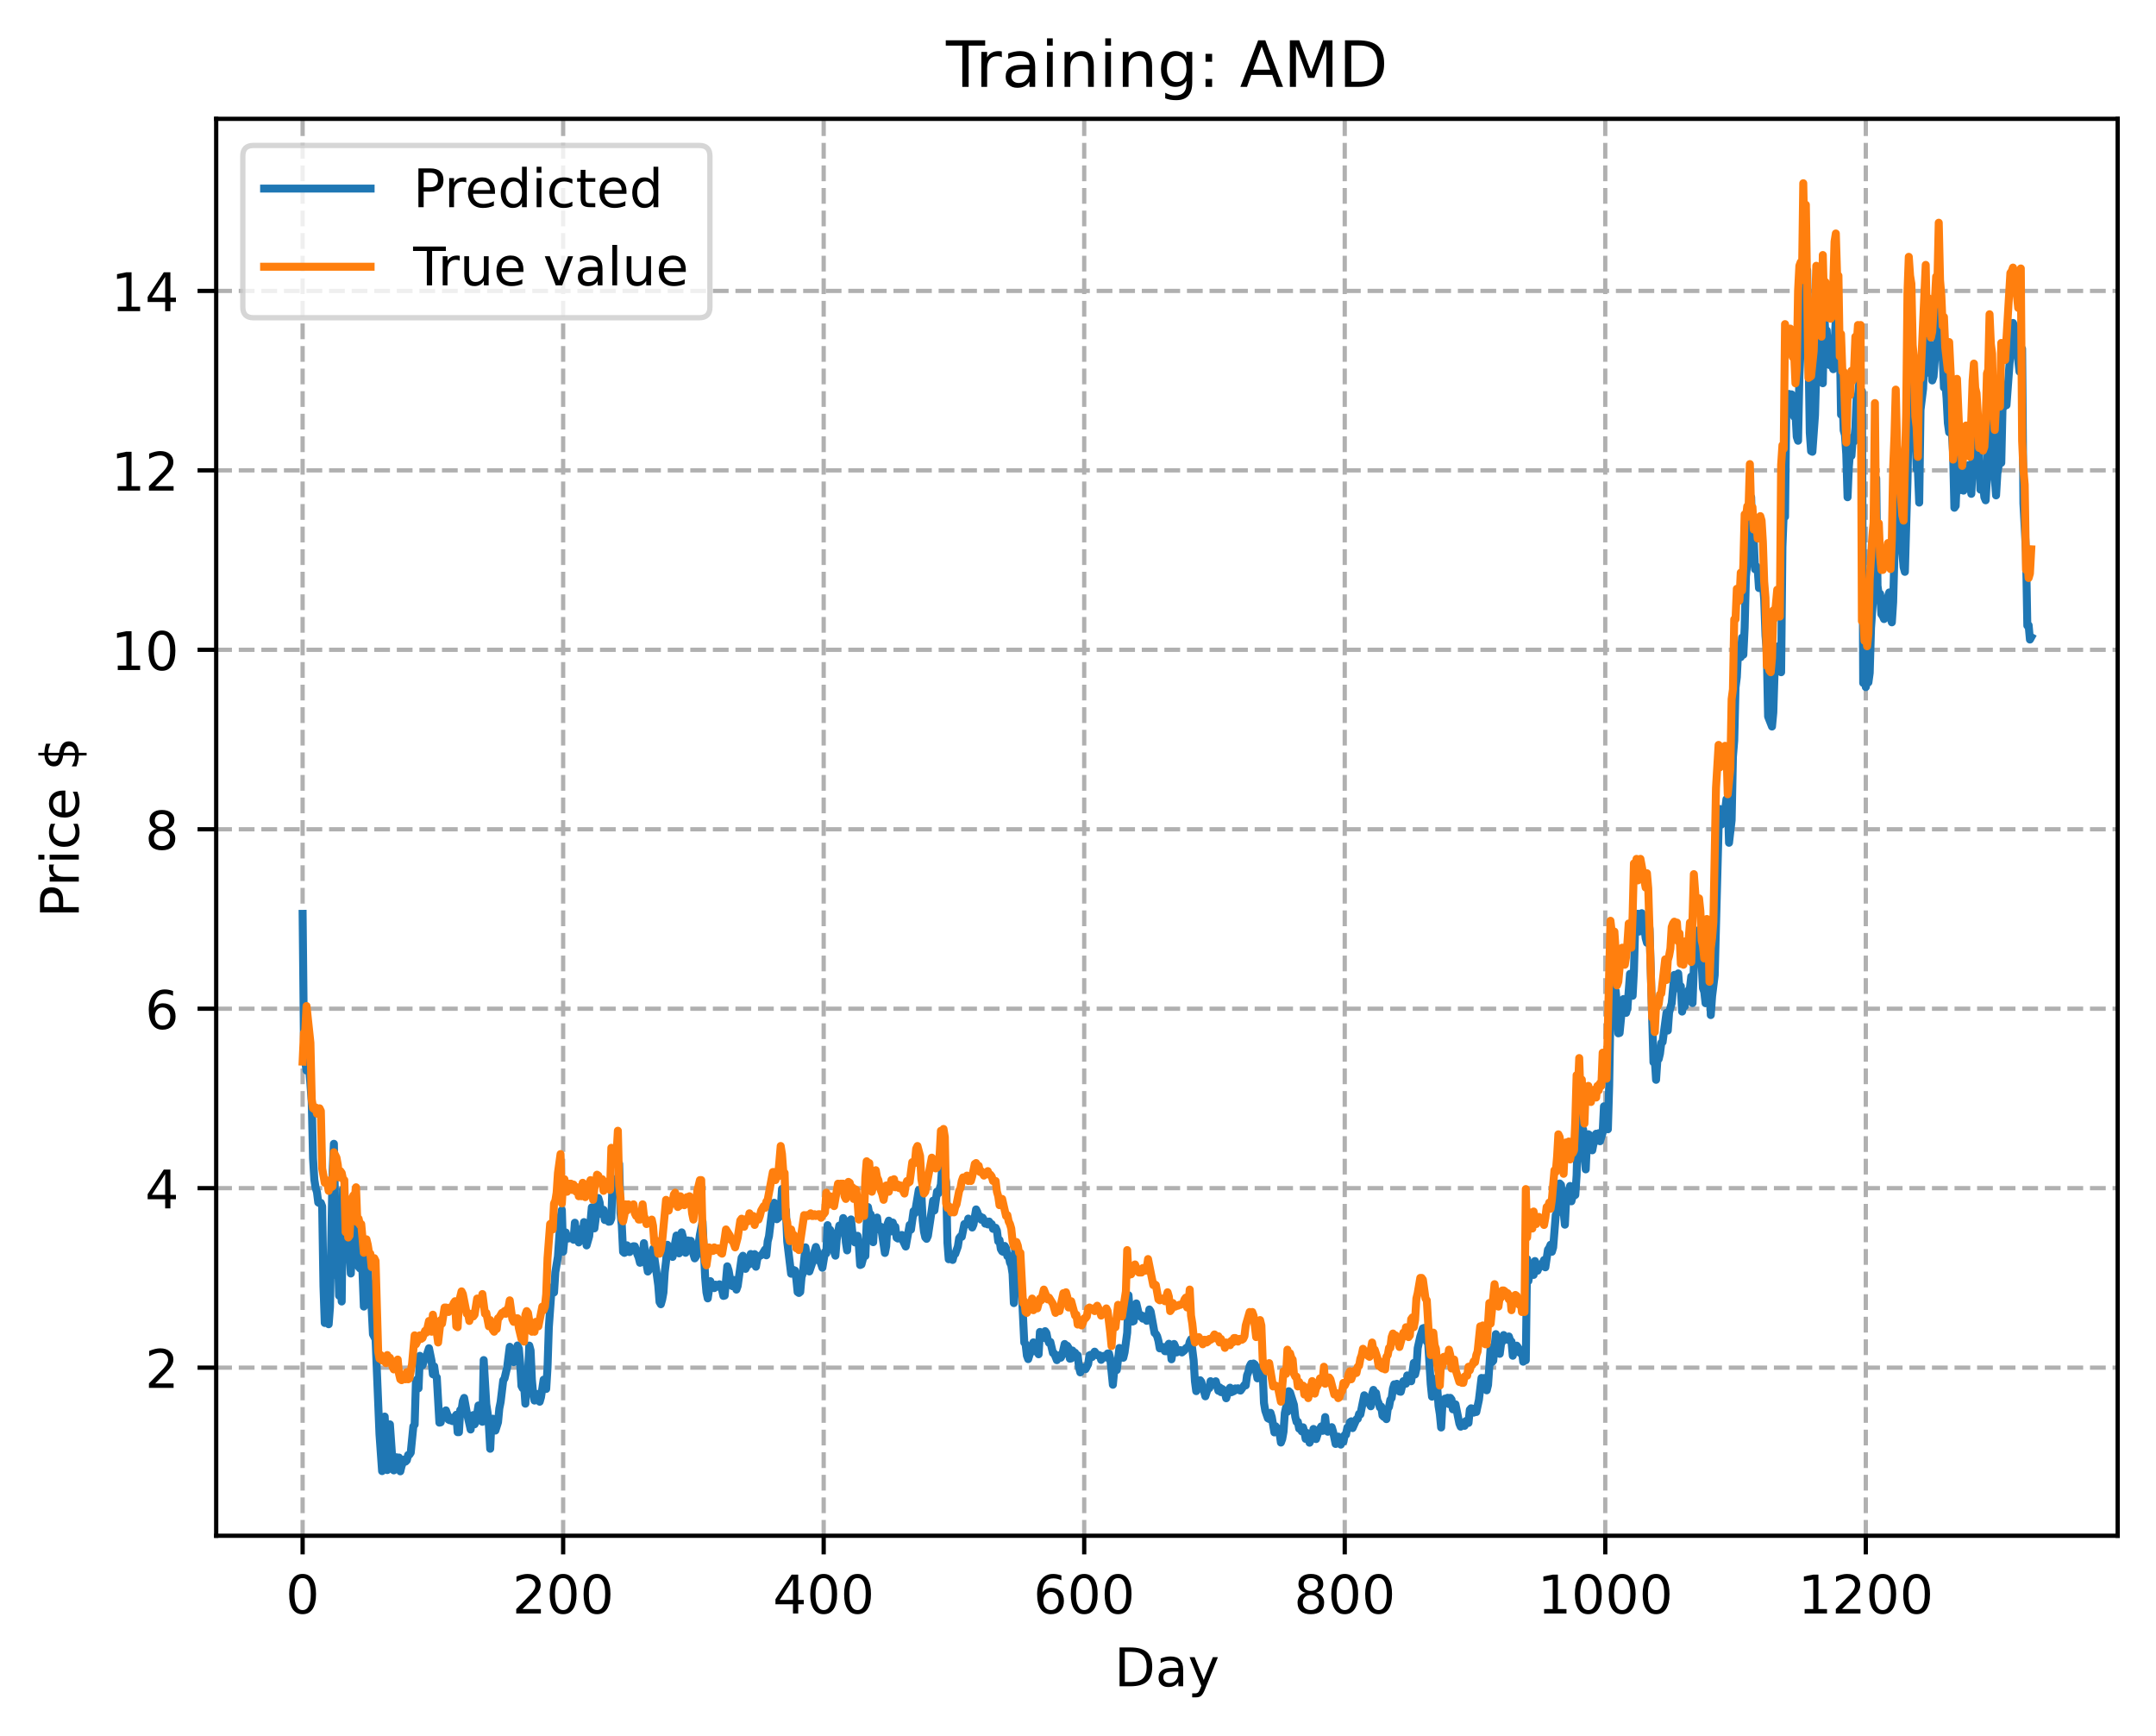 <?xml version="1.0" encoding="utf-8" standalone="no"?>
<!DOCTYPE svg PUBLIC "-//W3C//DTD SVG 1.1//EN"
  "http://www.w3.org/Graphics/SVG/1.1/DTD/svg11.dtd">
<!-- Created with matplotlib (https://matplotlib.org/) -->
<svg height="325.986pt" version="1.1" viewBox="0 0 404.923 325.986" width="404.923pt" xmlns="http://www.w3.org/2000/svg" xmlns:xlink="http://www.w3.org/1999/xlink">
 <defs>
  <style type="text/css">
*{stroke-linecap:butt;stroke-linejoin:round;}
  </style>
 </defs>
 <g id="figure_1">
  <g id="patch_1">
   <path d="M 0 325.986 
L 404.923 325.986 
L 404.923 0 
L 0 0 
z
" style="fill:#ffffff;"/>
  </g>
  <g id="axes_1">
   <g id="patch_2">
    <path d="M 40.603 288.43 
L 397.723 288.43 
L 397.723 22.318 
L 40.603 22.318 
z
" style="fill:#ffffff;"/>
   </g>
   <g id="matplotlib.axis_1">
    <g id="xtick_1">
     <g id="line2d_1">
      <path clip-path="url(#pd5f0d75cc3)" d="M 56.836 288.43 
L 56.836 22.318 
" style="fill:none;stroke:#b0b0b0;stroke-dasharray:2.96,1.28;stroke-dashoffset:0;stroke-width:0.8;"/>
     </g>
     <g id="line2d_2">
      <defs>
       <path d="M 0 0 
L 0 3.5 
" id="m023642888b" style="stroke:#000000;stroke-width:0.8;"/>
      </defs>
      <g>
       <use style="stroke:#000000;stroke-width:0.8;" x="56.836" xlink:href="#m023642888b" y="288.43"/>
      </g>
     </g>
     <g id="text_1">
      <!-- 0 -->
      <defs>
       <path d="M 31.781 66.406 
Q 24.172 66.406 20.328 58.906 
Q 16.5 51.422 16.5 36.375 
Q 16.5 21.391 20.328 13.891 
Q 24.172 6.391 31.781 6.391 
Q 39.453 6.391 43.281 13.891 
Q 47.125 21.391 47.125 36.375 
Q 47.125 51.422 43.281 58.906 
Q 39.453 66.406 31.781 66.406 
z
M 31.781 74.219 
Q 44.047 74.219 50.516 64.516 
Q 56.984 54.828 56.984 36.375 
Q 56.984 17.969 50.516 8.266 
Q 44.047 -1.422 31.781 -1.422 
Q 19.531 -1.422 13.062 8.266 
Q 6.594 17.969 6.594 36.375 
Q 6.594 54.828 13.062 64.516 
Q 19.531 74.219 31.781 74.219 
z
" id="DejaVuSans-48"/>
      </defs>
      <g transform="translate(53.655 303.029)scale(0.1 -0.1)">
       <use xlink:href="#DejaVuSans-48"/>
      </g>
     </g>
    </g>
    <g id="xtick_2">
     <g id="line2d_3">
      <path clip-path="url(#pd5f0d75cc3)" d="M 105.766 288.43 
L 105.766 22.318 
" style="fill:none;stroke:#b0b0b0;stroke-dasharray:2.96,1.28;stroke-dashoffset:0;stroke-width:0.8;"/>
     </g>
     <g id="line2d_4">
      <g>
       <use style="stroke:#000000;stroke-width:0.8;" x="105.766" xlink:href="#m023642888b" y="288.43"/>
      </g>
     </g>
     <g id="text_2">
      <!-- 200 -->
      <defs>
       <path d="M 19.188 8.297 
L 53.609 8.297 
L 53.609 0 
L 7.328 0 
L 7.328 8.297 
Q 12.938 14.109 22.625 23.891 
Q 32.328 33.688 34.812 36.531 
Q 39.547 41.844 41.422 45.531 
Q 43.312 49.219 43.312 52.781 
Q 43.312 58.594 39.234 62.25 
Q 35.156 65.922 28.609 65.922 
Q 23.969 65.922 18.812 64.312 
Q 13.672 62.703 7.812 59.422 
L 7.812 69.391 
Q 13.766 71.781 18.938 73 
Q 24.125 74.219 28.422 74.219 
Q 39.75 74.219 46.484 68.547 
Q 53.219 62.891 53.219 53.422 
Q 53.219 48.922 51.531 44.891 
Q 49.859 40.875 45.406 35.406 
Q 44.188 33.984 37.641 27.219 
Q 31.109 20.453 19.188 8.297 
z
" id="DejaVuSans-50"/>
      </defs>
      <g transform="translate(96.223 303.029)scale(0.1 -0.1)">
       <use xlink:href="#DejaVuSans-50"/>
       <use x="63.623" xlink:href="#DejaVuSans-48"/>
       <use x="127.246" xlink:href="#DejaVuSans-48"/>
      </g>
     </g>
    </g>
    <g id="xtick_3">
     <g id="line2d_5">
      <path clip-path="url(#pd5f0d75cc3)" d="M 154.697 288.43 
L 154.697 22.318 
" style="fill:none;stroke:#b0b0b0;stroke-dasharray:2.96,1.28;stroke-dashoffset:0;stroke-width:0.8;"/>
     </g>
     <g id="line2d_6">
      <g>
       <use style="stroke:#000000;stroke-width:0.8;" x="154.697" xlink:href="#m023642888b" y="288.43"/>
      </g>
     </g>
     <g id="text_3">
      <!-- 400 -->
      <defs>
       <path d="M 37.797 64.312 
L 12.891 25.391 
L 37.797 25.391 
z
M 35.203 72.906 
L 47.609 72.906 
L 47.609 25.391 
L 58.016 25.391 
L 58.016 17.188 
L 47.609 17.188 
L 47.609 0 
L 37.797 0 
L 37.797 17.188 
L 4.891 17.188 
L 4.891 26.703 
z
" id="DejaVuSans-52"/>
      </defs>
      <g transform="translate(145.153 303.029)scale(0.1 -0.1)">
       <use xlink:href="#DejaVuSans-52"/>
       <use x="63.623" xlink:href="#DejaVuSans-48"/>
       <use x="127.246" xlink:href="#DejaVuSans-48"/>
      </g>
     </g>
    </g>
    <g id="xtick_4">
     <g id="line2d_7">
      <path clip-path="url(#pd5f0d75cc3)" d="M 203.628 288.43 
L 203.628 22.318 
" style="fill:none;stroke:#b0b0b0;stroke-dasharray:2.96,1.28;stroke-dashoffset:0;stroke-width:0.8;"/>
     </g>
     <g id="line2d_8">
      <g>
       <use style="stroke:#000000;stroke-width:0.8;" x="203.628" xlink:href="#m023642888b" y="288.43"/>
      </g>
     </g>
     <g id="text_4">
      <!-- 600 -->
      <defs>
       <path d="M 33.016 40.375 
Q 26.375 40.375 22.484 35.828 
Q 18.609 31.297 18.609 23.391 
Q 18.609 15.531 22.484 10.953 
Q 26.375 6.391 33.016 6.391 
Q 39.656 6.391 43.531 10.953 
Q 47.406 15.531 47.406 23.391 
Q 47.406 31.297 43.531 35.828 
Q 39.656 40.375 33.016 40.375 
z
M 52.594 71.297 
L 52.594 62.312 
Q 48.875 64.062 45.094 64.984 
Q 41.312 65.922 37.594 65.922 
Q 27.828 65.922 22.672 59.328 
Q 17.531 52.734 16.797 39.406 
Q 19.672 43.656 24.016 45.922 
Q 28.375 48.188 33.594 48.188 
Q 44.578 48.188 50.953 41.516 
Q 57.328 34.859 57.328 23.391 
Q 57.328 12.156 50.688 5.359 
Q 44.047 -1.422 33.016 -1.422 
Q 20.359 -1.422 13.672 8.266 
Q 6.984 17.969 6.984 36.375 
Q 6.984 53.656 15.188 63.938 
Q 23.391 74.219 37.203 74.219 
Q 40.922 74.219 44.703 73.484 
Q 48.484 72.75 52.594 71.297 
z
" id="DejaVuSans-54"/>
      </defs>
      <g transform="translate(194.084 303.029)scale(0.1 -0.1)">
       <use xlink:href="#DejaVuSans-54"/>
       <use x="63.623" xlink:href="#DejaVuSans-48"/>
       <use x="127.246" xlink:href="#DejaVuSans-48"/>
      </g>
     </g>
    </g>
    <g id="xtick_5">
     <g id="line2d_9">
      <path clip-path="url(#pd5f0d75cc3)" d="M 252.558 288.43 
L 252.558 22.318 
" style="fill:none;stroke:#b0b0b0;stroke-dasharray:2.96,1.28;stroke-dashoffset:0;stroke-width:0.8;"/>
     </g>
     <g id="line2d_10">
      <g>
       <use style="stroke:#000000;stroke-width:0.8;" x="252.558" xlink:href="#m023642888b" y="288.43"/>
      </g>
     </g>
     <g id="text_5">
      <!-- 800 -->
      <defs>
       <path d="M 31.781 34.625 
Q 24.75 34.625 20.719 30.859 
Q 16.703 27.094 16.703 20.516 
Q 16.703 13.922 20.719 10.156 
Q 24.75 6.391 31.781 6.391 
Q 38.812 6.391 42.859 10.172 
Q 46.922 13.969 46.922 20.516 
Q 46.922 27.094 42.891 30.859 
Q 38.875 34.625 31.781 34.625 
z
M 21.922 38.812 
Q 15.578 40.375 12.031 44.719 
Q 8.5 49.078 8.5 55.328 
Q 8.5 64.062 14.719 69.141 
Q 20.953 74.219 31.781 74.219 
Q 42.672 74.219 48.875 69.141 
Q 55.078 64.062 55.078 55.328 
Q 55.078 49.078 51.531 44.719 
Q 48 40.375 41.703 38.812 
Q 48.828 37.156 52.797 32.312 
Q 56.781 27.484 56.781 20.516 
Q 56.781 9.906 50.312 4.234 
Q 43.844 -1.422 31.781 -1.422 
Q 19.734 -1.422 13.25 4.234 
Q 6.781 9.906 6.781 20.516 
Q 6.781 27.484 10.781 32.312 
Q 14.797 37.156 21.922 38.812 
z
M 18.312 54.391 
Q 18.312 48.734 21.844 45.562 
Q 25.391 42.391 31.781 42.391 
Q 38.141 42.391 41.719 45.562 
Q 45.312 48.734 45.312 54.391 
Q 45.312 60.062 41.719 63.234 
Q 38.141 66.406 31.781 66.406 
Q 25.391 66.406 21.844 63.234 
Q 18.312 60.062 18.312 54.391 
z
" id="DejaVuSans-56"/>
      </defs>
      <g transform="translate(243.015 303.029)scale(0.1 -0.1)">
       <use xlink:href="#DejaVuSans-56"/>
       <use x="63.623" xlink:href="#DejaVuSans-48"/>
       <use x="127.246" xlink:href="#DejaVuSans-48"/>
      </g>
     </g>
    </g>
    <g id="xtick_6">
     <g id="line2d_11">
      <path clip-path="url(#pd5f0d75cc3)" d="M 301.489 288.43 
L 301.489 22.318 
" style="fill:none;stroke:#b0b0b0;stroke-dasharray:2.96,1.28;stroke-dashoffset:0;stroke-width:0.8;"/>
     </g>
     <g id="line2d_12">
      <g>
       <use style="stroke:#000000;stroke-width:0.8;" x="301.489" xlink:href="#m023642888b" y="288.43"/>
      </g>
     </g>
     <g id="text_6">
      <!-- 1000 -->
      <defs>
       <path d="M 12.406 8.297 
L 28.516 8.297 
L 28.516 63.922 
L 10.984 60.406 
L 10.984 69.391 
L 28.422 72.906 
L 38.281 72.906 
L 38.281 8.297 
L 54.391 8.297 
L 54.391 0 
L 12.406 0 
z
" id="DejaVuSans-49"/>
      </defs>
      <g transform="translate(288.764 303.029)scale(0.1 -0.1)">
       <use xlink:href="#DejaVuSans-49"/>
       <use x="63.623" xlink:href="#DejaVuSans-48"/>
       <use x="127.246" xlink:href="#DejaVuSans-48"/>
       <use x="190.869" xlink:href="#DejaVuSans-48"/>
      </g>
     </g>
    </g>
    <g id="xtick_7">
     <g id="line2d_13">
      <path clip-path="url(#pd5f0d75cc3)" d="M 350.419 288.43 
L 350.419 22.318 
" style="fill:none;stroke:#b0b0b0;stroke-dasharray:2.96,1.28;stroke-dashoffset:0;stroke-width:0.8;"/>
     </g>
     <g id="line2d_14">
      <g>
       <use style="stroke:#000000;stroke-width:0.8;" x="350.419" xlink:href="#m023642888b" y="288.43"/>
      </g>
     </g>
     <g id="text_7">
      <!-- 1200 -->
      <g transform="translate(337.694 303.029)scale(0.1 -0.1)">
       <use xlink:href="#DejaVuSans-49"/>
       <use x="63.623" xlink:href="#DejaVuSans-50"/>
       <use x="127.246" xlink:href="#DejaVuSans-48"/>
       <use x="190.869" xlink:href="#DejaVuSans-48"/>
      </g>
     </g>
    </g>
    <g id="text_8">
     <!-- Day -->
     <defs>
      <path d="M 19.672 64.797 
L 19.672 8.109 
L 31.594 8.109 
Q 46.688 8.109 53.688 14.938 
Q 60.688 21.781 60.688 36.531 
Q 60.688 51.172 53.688 57.984 
Q 46.688 64.797 31.594 64.797 
z
M 9.812 72.906 
L 30.078 72.906 
Q 51.266 72.906 61.172 64.094 
Q 71.094 55.281 71.094 36.531 
Q 71.094 17.672 61.125 8.828 
Q 51.172 0 30.078 0 
L 9.812 0 
z
" id="DejaVuSans-68"/>
      <path d="M 34.281 27.484 
Q 23.391 27.484 19.188 25 
Q 14.984 22.516 14.984 16.5 
Q 14.984 11.719 18.141 8.906 
Q 21.297 6.109 26.703 6.109 
Q 34.188 6.109 38.703 11.406 
Q 43.219 16.703 43.219 25.484 
L 43.219 27.484 
z
M 52.203 31.203 
L 52.203 0 
L 43.219 0 
L 43.219 8.297 
Q 40.141 3.328 35.547 0.953 
Q 30.953 -1.422 24.312 -1.422 
Q 15.922 -1.422 10.953 3.297 
Q 6 8.016 6 15.922 
Q 6 25.141 12.172 29.828 
Q 18.359 34.516 30.609 34.516 
L 43.219 34.516 
L 43.219 35.406 
Q 43.219 41.609 39.141 45 
Q 35.062 48.391 27.688 48.391 
Q 23 48.391 18.547 47.266 
Q 14.109 46.141 10.016 43.891 
L 10.016 52.203 
Q 14.938 54.109 19.578 55.047 
Q 24.219 56 28.609 56 
Q 40.484 56 46.344 49.844 
Q 52.203 43.703 52.203 31.203 
z
" id="DejaVuSans-97"/>
      <path d="M 32.172 -5.078 
Q 28.375 -14.844 24.75 -17.812 
Q 21.141 -20.797 15.094 -20.797 
L 7.906 -20.797 
L 7.906 -13.281 
L 13.188 -13.281 
Q 16.891 -13.281 18.938 -11.516 
Q 21 -9.766 23.484 -3.219 
L 25.094 0.875 
L 2.984 54.688 
L 12.5 54.688 
L 29.594 11.922 
L 46.688 54.688 
L 56.203 54.688 
z
" id="DejaVuSans-121"/>
     </defs>
     <g transform="translate(209.29 316.707)scale(0.1 -0.1)">
      <use xlink:href="#DejaVuSans-68"/>
      <use x="77.002" xlink:href="#DejaVuSans-97"/>
      <use x="138.281" xlink:href="#DejaVuSans-121"/>
     </g>
    </g>
   </g>
   <g id="matplotlib.axis_2">
    <g id="ytick_1">
     <g id="line2d_15">
      <path clip-path="url(#pd5f0d75cc3)" d="M 40.603 256.858 
L 397.723 256.858 
" style="fill:none;stroke:#b0b0b0;stroke-dasharray:2.96,1.28;stroke-dashoffset:0;stroke-width:0.8;"/>
     </g>
     <g id="line2d_16">
      <defs>
       <path d="M 0 0 
L -3.5 0 
" id="m5fd40ff96a" style="stroke:#000000;stroke-width:0.8;"/>
      </defs>
      <g>
       <use style="stroke:#000000;stroke-width:0.8;" x="40.603" xlink:href="#m5fd40ff96a" y="256.858"/>
      </g>
     </g>
     <g id="text_9">
      <!-- 2 -->
      <g transform="translate(27.241 260.657)scale(0.1 -0.1)">
       <use xlink:href="#DejaVuSans-50"/>
      </g>
     </g>
    </g>
    <g id="ytick_2">
     <g id="line2d_17">
      <path clip-path="url(#pd5f0d75cc3)" d="M 40.603 223.154 
L 397.723 223.154 
" style="fill:none;stroke:#b0b0b0;stroke-dasharray:2.96,1.28;stroke-dashoffset:0;stroke-width:0.8;"/>
     </g>
     <g id="line2d_18">
      <g>
       <use style="stroke:#000000;stroke-width:0.8;" x="40.603" xlink:href="#m5fd40ff96a" y="223.154"/>
      </g>
     </g>
     <g id="text_10">
      <!-- 4 -->
      <g transform="translate(27.241 226.953)scale(0.1 -0.1)">
       <use xlink:href="#DejaVuSans-52"/>
      </g>
     </g>
    </g>
    <g id="ytick_3">
     <g id="line2d_19">
      <path clip-path="url(#pd5f0d75cc3)" d="M 40.603 189.451 
L 397.723 189.451 
" style="fill:none;stroke:#b0b0b0;stroke-dasharray:2.96,1.28;stroke-dashoffset:0;stroke-width:0.8;"/>
     </g>
     <g id="line2d_20">
      <g>
       <use style="stroke:#000000;stroke-width:0.8;" x="40.603" xlink:href="#m5fd40ff96a" y="189.451"/>
      </g>
     </g>
     <g id="text_11">
      <!-- 6 -->
      <g transform="translate(27.241 193.25)scale(0.1 -0.1)">
       <use xlink:href="#DejaVuSans-54"/>
      </g>
     </g>
    </g>
    <g id="ytick_4">
     <g id="line2d_21">
      <path clip-path="url(#pd5f0d75cc3)" d="M 40.603 155.747 
L 397.723 155.747 
" style="fill:none;stroke:#b0b0b0;stroke-dasharray:2.96,1.28;stroke-dashoffset:0;stroke-width:0.8;"/>
     </g>
     <g id="line2d_22">
      <g>
       <use style="stroke:#000000;stroke-width:0.8;" x="40.603" xlink:href="#m5fd40ff96a" y="155.747"/>
      </g>
     </g>
     <g id="text_12">
      <!-- 8 -->
      <g transform="translate(27.241 159.546)scale(0.1 -0.1)">
       <use xlink:href="#DejaVuSans-56"/>
      </g>
     </g>
    </g>
    <g id="ytick_5">
     <g id="line2d_23">
      <path clip-path="url(#pd5f0d75cc3)" d="M 40.603 122.043 
L 397.723 122.043 
" style="fill:none;stroke:#b0b0b0;stroke-dasharray:2.96,1.28;stroke-dashoffset:0;stroke-width:0.8;"/>
     </g>
     <g id="line2d_24">
      <g>
       <use style="stroke:#000000;stroke-width:0.8;" x="40.603" xlink:href="#m5fd40ff96a" y="122.043"/>
      </g>
     </g>
     <g id="text_13">
      <!-- 10 -->
      <g transform="translate(20.878 125.843)scale(0.1 -0.1)">
       <use xlink:href="#DejaVuSans-49"/>
       <use x="63.623" xlink:href="#DejaVuSans-48"/>
      </g>
     </g>
    </g>
    <g id="ytick_6">
     <g id="line2d_25">
      <path clip-path="url(#pd5f0d75cc3)" d="M 40.603 88.34 
L 397.723 88.34 
" style="fill:none;stroke:#b0b0b0;stroke-dasharray:2.96,1.28;stroke-dashoffset:0;stroke-width:0.8;"/>
     </g>
     <g id="line2d_26">
      <g>
       <use style="stroke:#000000;stroke-width:0.8;" x="40.603" xlink:href="#m5fd40ff96a" y="88.34"/>
      </g>
     </g>
     <g id="text_14">
      <!-- 12 -->
      <g transform="translate(20.878 92.139)scale(0.1 -0.1)">
       <use xlink:href="#DejaVuSans-49"/>
       <use x="63.623" xlink:href="#DejaVuSans-50"/>
      </g>
     </g>
    </g>
    <g id="ytick_7">
     <g id="line2d_27">
      <path clip-path="url(#pd5f0d75cc3)" d="M 40.603 54.636 
L 397.723 54.636 
" style="fill:none;stroke:#b0b0b0;stroke-dasharray:2.96,1.28;stroke-dashoffset:0;stroke-width:0.8;"/>
     </g>
     <g id="line2d_28">
      <g>
       <use style="stroke:#000000;stroke-width:0.8;" x="40.603" xlink:href="#m5fd40ff96a" y="54.636"/>
      </g>
     </g>
     <g id="text_15">
      <!-- 14 -->
      <g transform="translate(20.878 58.435)scale(0.1 -0.1)">
       <use xlink:href="#DejaVuSans-49"/>
       <use x="63.623" xlink:href="#DejaVuSans-52"/>
      </g>
     </g>
    </g>
    <g id="text_16">
     <!-- Price $ -->
     <defs>
      <path d="M 19.672 64.797 
L 19.672 37.406 
L 32.078 37.406 
Q 38.969 37.406 42.719 40.969 
Q 46.484 44.531 46.484 51.125 
Q 46.484 57.672 42.719 61.234 
Q 38.969 64.797 32.078 64.797 
z
M 9.812 72.906 
L 32.078 72.906 
Q 44.344 72.906 50.609 67.359 
Q 56.891 61.812 56.891 51.125 
Q 56.891 40.328 50.609 34.812 
Q 44.344 29.297 32.078 29.297 
L 19.672 29.297 
L 19.672 0 
L 9.812 0 
z
" id="DejaVuSans-80"/>
      <path d="M 41.109 46.297 
Q 39.594 47.172 37.812 47.578 
Q 36.031 48 33.891 48 
Q 26.266 48 22.188 43.047 
Q 18.109 38.094 18.109 28.812 
L 18.109 0 
L 9.078 0 
L 9.078 54.688 
L 18.109 54.688 
L 18.109 46.188 
Q 20.953 51.172 25.484 53.578 
Q 30.031 56 36.531 56 
Q 37.453 56 38.578 55.875 
Q 39.703 55.766 41.062 55.516 
z
" id="DejaVuSans-114"/>
      <path d="M 9.422 54.688 
L 18.406 54.688 
L 18.406 0 
L 9.422 0 
z
M 9.422 75.984 
L 18.406 75.984 
L 18.406 64.594 
L 9.422 64.594 
z
" id="DejaVuSans-105"/>
      <path d="M 48.781 52.594 
L 48.781 44.188 
Q 44.969 46.297 41.141 47.344 
Q 37.312 48.391 33.406 48.391 
Q 24.656 48.391 19.812 42.844 
Q 14.984 37.312 14.984 27.297 
Q 14.984 17.281 19.812 11.734 
Q 24.656 6.203 33.406 6.203 
Q 37.312 6.203 41.141 7.25 
Q 44.969 8.297 48.781 10.406 
L 48.781 2.094 
Q 45.016 0.344 40.984 -0.531 
Q 36.969 -1.422 32.422 -1.422 
Q 20.062 -1.422 12.781 6.344 
Q 5.516 14.109 5.516 27.297 
Q 5.516 40.672 12.859 48.328 
Q 20.219 56 33.016 56 
Q 37.156 56 41.109 55.141 
Q 45.062 54.297 48.781 52.594 
z
" id="DejaVuSans-99"/>
      <path d="M 56.203 29.594 
L 56.203 25.203 
L 14.891 25.203 
Q 15.484 15.922 20.484 11.062 
Q 25.484 6.203 34.422 6.203 
Q 39.594 6.203 44.453 7.469 
Q 49.312 8.734 54.109 11.281 
L 54.109 2.781 
Q 49.266 0.734 44.188 -0.344 
Q 39.109 -1.422 33.891 -1.422 
Q 20.797 -1.422 13.156 6.188 
Q 5.516 13.812 5.516 26.812 
Q 5.516 40.234 12.766 48.109 
Q 20.016 56 32.328 56 
Q 43.359 56 49.781 48.891 
Q 56.203 41.797 56.203 29.594 
z
M 47.219 32.234 
Q 47.125 39.594 43.094 43.984 
Q 39.062 48.391 32.422 48.391 
Q 24.906 48.391 20.391 44.141 
Q 15.875 39.891 15.188 32.172 
z
" id="DejaVuSans-101"/>
      <path id="DejaVuSans-32"/>
      <path d="M 33.797 -14.703 
L 28.906 -14.703 
L 28.859 0 
Q 23.734 0.094 18.609 1.188 
Q 13.484 2.297 8.297 4.5 
L 8.297 13.281 
Q 13.281 10.156 18.375 8.562 
Q 23.484 6.984 28.906 6.938 
L 28.906 29.203 
Q 18.109 30.953 13.203 35.156 
Q 8.297 39.359 8.297 46.688 
Q 8.297 54.641 13.625 59.219 
Q 18.953 63.812 28.906 64.5 
L 28.906 75.984 
L 33.797 75.984 
L 33.797 64.656 
Q 38.328 64.453 42.578 63.688 
Q 46.828 62.938 50.875 61.625 
L 50.875 53.078 
Q 46.828 55.125 42.547 56.25 
Q 38.281 57.375 33.797 57.562 
L 33.797 36.719 
Q 44.875 35.016 50.094 30.609 
Q 55.328 26.219 55.328 18.609 
Q 55.328 10.359 49.781 5.594 
Q 44.234 0.828 33.797 0.094 
z
M 28.906 37.594 
L 28.906 57.625 
Q 23.25 56.984 20.266 54.391 
Q 17.281 51.812 17.281 47.516 
Q 17.281 43.312 20.031 40.969 
Q 22.797 38.625 28.906 37.594 
z
M 33.797 28.219 
L 33.797 7.078 
Q 39.984 7.906 43.141 10.594 
Q 46.297 13.281 46.297 17.672 
Q 46.297 21.969 43.281 24.5 
Q 40.281 27.047 33.797 28.219 
z
" id="DejaVuSans-36"/>
     </defs>
     <g transform="translate(14.798 172.342)rotate(-90)scale(0.1 -0.1)">
      <use xlink:href="#DejaVuSans-80"/>
      <use x="58.553" xlink:href="#DejaVuSans-114"/>
      <use x="99.666" xlink:href="#DejaVuSans-105"/>
      <use x="127.449" xlink:href="#DejaVuSans-99"/>
      <use x="182.43" xlink:href="#DejaVuSans-101"/>
      <use x="243.953" xlink:href="#DejaVuSans-32"/>
      <use x="275.74" xlink:href="#DejaVuSans-36"/>
     </g>
    </g>
   </g>
   <g id="line2d_29">
    <path clip-path="url(#pd5f0d75cc3)" d="M 56.836 171.634 
L 57.081 195.146 
L 57.325 199.38 
L 57.57 201.057 
L 57.814 197.639 
L 58.304 203.662 
L 58.548 207.031 
L 58.793 217.562 
L 59.038 221.568 
L 59.282 223.092 
L 59.527 223.89 
L 59.772 225.84 
L 60.016 225.977 
L 60.261 225.917 
L 60.506 226.569 
L 60.75 241.501 
L 60.995 248.476 
L 61.24 245.906 
L 61.729 248.712 
L 61.974 245.48 
L 62.463 220.003 
L 62.708 214.822 
L 63.197 239.524 
L 63.441 234.527 
L 63.686 243.356 
L 63.931 239.959 
L 64.175 244.439 
L 64.42 223.367 
L 64.909 231.9 
L 65.154 232.366 
L 65.399 231.28 
L 65.888 239.184 
L 66.377 226.939 
L 66.622 225.054 
L 66.867 225.556 
L 67.356 237.929 
L 67.601 238.224 
L 67.845 235.678 
L 68.09 239.129 
L 68.335 245.393 
L 68.579 245.05 
L 68.824 242.979 
L 69.069 236.306 
L 69.313 243.747 
L 69.558 241.022 
L 70.047 250.594 
L 70.536 251.54 
L 71.27 269.366 
L 71.76 276.293 
L 72.004 273.218 
L 72.249 266.051 
L 72.738 276.1 
L 72.983 275.205 
L 73.228 267.512 
L 73.717 274.534 
L 73.962 276.158 
L 74.206 275.873 
L 74.451 273.692 
L 74.696 273.787 
L 74.94 273.745 
L 75.185 276.334 
L 75.429 275.306 
L 75.919 274.125 
L 76.163 274.508 
L 76.408 274.258 
L 76.653 273.265 
L 76.897 273.201 
L 77.142 272.821 
L 77.631 267.89 
L 77.876 267.56 
L 78.121 259.33 
L 78.365 259.037 
L 78.61 260.741 
L 78.855 254.643 
L 79.099 256.304 
L 79.344 256.425 
L 79.833 255.013 
L 80.078 254.692 
L 80.567 253.213 
L 81.056 255.614 
L 81.301 258.107 
L 81.546 256.623 
L 81.79 258.383 
L 82.035 258.69 
L 82.524 267.195 
L 82.769 267.137 
L 83.014 265.519 
L 83.258 265.849 
L 83.503 265.165 
L 83.748 264.885 
L 83.992 265.583 
L 84.237 266.627 
L 84.482 266.744 
L 84.726 266.262 
L 84.971 266.901 
L 85.705 265.703 
L 85.95 268.987 
L 86.194 268.983 
L 86.439 264.827 
L 86.684 264.774 
L 86.928 263.142 
L 87.173 262.548 
L 87.662 265.256 
L 88.396 268.482 
L 88.641 266.299 
L 88.885 265.769 
L 89.13 267.505 
L 89.375 267.039 
L 89.864 263.961 
L 90.353 265.043 
L 90.598 267.031 
L 90.843 255.441 
L 91.332 263.725 
L 91.577 265.364 
L 91.821 267.805 
L 92.066 272.098 
L 92.311 266.644 
L 92.555 266.451 
L 93.044 268.679 
L 93.534 267.114 
L 93.778 264.53 
L 94.023 263.319 
L 94.512 259.246 
L 94.757 258.897 
L 95.246 256.806 
L 95.736 252.943 
L 95.98 254.545 
L 96.225 254.655 
L 96.47 255.831 
L 96.714 255.629 
L 97.204 252.693 
L 97.448 253.285 
L 97.693 256.12 
L 97.938 260.303 
L 98.182 260.749 
L 98.427 260.09 
L 98.672 263.631 
L 98.916 258.52 
L 99.161 257.863 
L 99.405 252.722 
L 99.65 253.624 
L 99.895 259.15 
L 100.139 261.83 
L 100.384 263.045 
L 100.629 262.628 
L 100.873 261.804 
L 101.118 262.164 
L 101.363 263.263 
L 101.607 262.402 
L 102.097 259.122 
L 102.341 260.802 
L 102.586 260.862 
L 102.831 256.848 
L 103.075 249.331 
L 103.565 242.439 
L 103.809 241.703 
L 104.054 242.74 
L 104.299 238.93 
L 104.788 235.984 
L 105.277 228.8 
L 105.522 227.269 
L 105.766 235.087 
L 106.011 232.573 
L 106.256 231.472 
L 106.5 232.562 
L 106.745 232.608 
L 106.99 232.235 
L 107.234 232.556 
L 107.479 232.599 
L 107.724 232.847 
L 107.968 229.643 
L 108.213 231.546 
L 108.458 232.246 
L 108.702 233.35 
L 108.947 232.923 
L 109.192 230.788 
L 109.436 232.382 
L 109.681 229.526 
L 110.17 233.908 
L 110.66 232.17 
L 111.149 226.755 
L 111.393 227.344 
L 111.638 230.708 
L 112.372 225.007 
L 112.617 225.852 
L 112.861 227.987 
L 113.106 227.862 
L 113.351 227.219 
L 113.595 229.139 
L 113.84 228.056 
L 114.085 228.246 
L 114.329 229.462 
L 114.574 229.422 
L 114.819 228.823 
L 115.063 221.439 
L 115.308 223.426 
L 115.553 222.001 
L 115.797 221.552 
L 116.042 222.915 
L 116.287 218.581 
L 116.531 227.792 
L 116.776 230.057 
L 117.02 235.111 
L 117.265 235.308 
L 117.51 235.155 
L 117.754 233.883 
L 117.999 235.085 
L 118.244 235.157 
L 118.488 234.821 
L 118.733 234.155 
L 118.978 234.056 
L 119.222 234.077 
L 119.712 235.59 
L 119.956 236.183 
L 120.201 237.169 
L 120.446 237.047 
L 120.69 235.72 
L 120.935 233.479 
L 121.424 237.395 
L 121.669 238.812 
L 121.914 238.482 
L 122.158 237.515 
L 122.648 234.541 
L 123.381 239.581 
L 123.626 241.393 
L 123.871 244.534 
L 124.115 244.954 
L 124.36 244.089 
L 124.605 242.756 
L 124.849 238.903 
L 125.094 236.869 
L 125.339 233.786 
L 125.583 234.451 
L 125.828 235.871 
L 126.073 235.767 
L 126.317 236.066 
L 127.051 232.045 
L 127.296 234.422 
L 127.541 235.399 
L 128.03 231.455 
L 128.275 232.388 
L 128.764 235.291 
L 129.253 232.979 
L 129.498 233.489 
L 129.742 233.038 
L 129.987 234.003 
L 130.232 235.553 
L 130.476 236.338 
L 130.721 235.995 
L 130.966 235.396 
L 131.455 231.893 
L 131.944 229.449 
L 132.434 239.894 
L 132.678 242.704 
L 132.923 243.856 
L 133.412 240.62 
L 133.657 241.52 
L 133.902 241.394 
L 134.146 241.922 
L 134.391 241.275 
L 134.88 241.658 
L 135.125 241.206 
L 135.614 242.243 
L 135.859 243.391 
L 136.103 243.328 
L 136.593 237.831 
L 136.837 238.606 
L 137.327 241.393 
L 137.571 241.569 
L 137.816 240.398 
L 138.305 242.206 
L 138.55 241.514 
L 139.284 236.226 
L 139.529 235.849 
L 140.018 238.31 
L 140.507 237.3 
L 140.752 237.452 
L 140.996 235.517 
L 141.241 236.183 
L 141.486 236.125 
L 141.73 235.541 
L 141.975 237.91 
L 142.22 236.502 
L 142.464 235.984 
L 142.954 235.748 
L 143.198 235.507 
L 143.688 234.687 
L 143.932 235.765 
L 144.177 233.142 
L 144.422 232.193 
L 145.156 226.163 
L 145.4 225.896 
L 145.89 228.986 
L 146.379 228.536 
L 146.624 227.177 
L 146.868 223.293 
L 147.357 228.091 
L 147.602 227.288 
L 147.847 233.159 
L 148.581 239.222 
L 148.825 238.438 
L 149.315 238.628 
L 149.559 240.209 
L 149.804 242.667 
L 150.049 242.837 
L 150.293 242.632 
L 150.538 239.863 
L 150.783 239.128 
L 151.272 234.266 
L 152.006 238.799 
L 152.495 237.362 
L 152.74 236.713 
L 152.984 235.029 
L 153.229 234.192 
L 153.474 235.004 
L 153.718 236.724 
L 153.963 236.638 
L 154.452 238.101 
L 154.942 235.163 
L 155.186 235.408 
L 155.431 230.1 
L 155.676 231.633 
L 155.92 230.985 
L 156.165 231.667 
L 156.654 235.08 
L 156.899 235.835 
L 157.144 232.848 
L 157.633 230.18 
L 158.122 230.702 
L 158.367 228.767 
L 158.612 229.254 
L 158.856 233.279 
L 159.101 234.843 
L 159.345 230.889 
L 159.59 230.176 
L 159.835 229.024 
L 160.079 231.467 
L 160.569 233.346 
L 160.813 232.106 
L 161.058 232.097 
L 161.303 233.892 
L 161.547 237.585 
L 161.792 237.484 
L 162.281 235.643 
L 162.526 235.886 
L 162.771 229.807 
L 163.015 226.697 
L 163.26 227.952 
L 163.505 228.04 
L 163.749 231.566 
L 163.994 233.3 
L 164.239 228.922 
L 164.483 228.882 
L 164.728 228.671 
L 164.972 230.885 
L 165.217 230.733 
L 165.462 230.42 
L 166.196 235.322 
L 166.44 234.064 
L 166.685 229.895 
L 166.93 229.254 
L 167.174 231.137 
L 167.419 231.27 
L 167.664 229.602 
L 167.908 230.344 
L 168.153 230.399 
L 168.398 232.459 
L 168.642 232.616 
L 168.887 232.145 
L 169.132 232.285 
L 169.376 231.944 
L 169.621 233.084 
L 170.11 234.113 
L 170.844 230.051 
L 171.089 230.942 
L 171.578 227.467 
L 171.823 227.876 
L 172.557 223.496 
L 172.801 224.213 
L 173.046 224.272 
L 173.291 229.185 
L 173.535 231.318 
L 173.78 232.39 
L 174.025 232.67 
L 174.269 232.139 
L 174.759 228.873 
L 175.248 225.493 
L 175.493 227.344 
L 175.982 223.793 
L 176.227 224.137 
L 176.716 222.474 
L 176.96 219.038 
L 177.205 221.087 
L 177.45 220.374 
L 177.694 222.04 
L 177.939 233.387 
L 178.184 236.504 
L 178.428 235.976 
L 178.673 236.096 
L 178.918 236.633 
L 179.162 235.637 
L 179.407 235.496 
L 179.896 234.116 
L 180.141 232.551 
L 180.386 232.222 
L 180.63 232.288 
L 181.12 229.891 
L 181.364 230.055 
L 181.609 229.877 
L 181.854 228.866 
L 182.098 229.506 
L 182.343 229.701 
L 182.588 230.545 
L 182.832 229.971 
L 183.321 227.145 
L 183.566 227.636 
L 183.811 228.607 
L 184.055 228.422 
L 184.3 229.085 
L 184.545 228.692 
L 184.789 229.12 
L 185.034 229.82 
L 185.279 229.797 
L 185.523 229.962 
L 185.768 229.422 
L 186.013 229.858 
L 186.257 229.903 
L 186.502 230.795 
L 186.991 230.591 
L 187.236 231.147 
L 187.481 233.138 
L 187.725 232.899 
L 187.97 234.597 
L 188.215 235.014 
L 188.459 235.129 
L 188.704 234.006 
L 188.948 234.419 
L 189.193 235.925 
L 189.438 235.804 
L 189.682 237.113 
L 189.927 237.625 
L 190.172 239.219 
L 190.416 244.739 
L 190.661 234.359 
L 191.64 242.234 
L 191.884 242.191 
L 192.374 252.151 
L 192.618 252.428 
L 192.863 254.601 
L 193.108 255.262 
L 194.086 252.114 
L 194.331 253.792 
L 194.575 253.633 
L 194.82 253.7 
L 195.065 254.352 
L 195.309 250.156 
L 195.554 250.371 
L 195.799 251.32 
L 196.043 251.01 
L 196.288 250.012 
L 196.533 250.363 
L 196.777 251.599 
L 197.022 252.204 
L 197.267 252.035 
L 197.756 254.113 
L 198.001 254.199 
L 198.49 255.453 
L 198.735 254.629 
L 198.979 254.537 
L 199.224 254.999 
L 199.469 254.566 
L 199.958 252.42 
L 200.203 252.7 
L 200.447 252.758 
L 200.692 253.153 
L 200.936 255.179 
L 201.181 255.132 
L 201.426 253.648 
L 201.67 254.145 
L 201.915 254.058 
L 202.16 254.746 
L 202.404 254.539 
L 202.649 256.815 
L 202.894 257.754 
L 203.138 256.909 
L 203.383 256.817 
L 203.872 257.152 
L 204.362 256.223 
L 204.606 254.545 
L 204.851 254.44 
L 205.096 254.879 
L 205.585 253.859 
L 206.074 254.528 
L 206.319 254.473 
L 206.563 254.569 
L 206.808 255.401 
L 207.297 254.657 
L 207.787 254.97 
L 208.031 254.207 
L 208.276 254.179 
L 208.521 255.184 
L 209.01 260.075 
L 209.255 257.52 
L 209.499 257.012 
L 209.744 257.311 
L 210.233 253.167 
L 210.478 253.795 
L 210.723 254.953 
L 210.967 255.004 
L 211.212 253.984 
L 211.701 250.292 
L 211.946 243.259 
L 212.191 246.548 
L 212.68 248.218 
L 212.924 248.118 
L 213.169 245.639 
L 213.414 244.801 
L 213.903 246.882 
L 214.148 247.242 
L 214.392 247.036 
L 214.637 247.669 
L 214.882 247.23 
L 215.126 247.368 
L 215.371 248.069 
L 215.616 247.605 
L 215.86 245.937 
L 216.105 246.299 
L 216.594 248.974 
L 216.839 250.332 
L 217.084 250.529 
L 217.328 250.97 
L 217.573 251.853 
L 217.818 253.248 
L 218.062 252.922 
L 218.307 252.961 
L 218.796 253.774 
L 219.041 253.777 
L 219.285 252.724 
L 219.53 252.371 
L 219.775 252.598 
L 220.019 255.296 
L 220.509 252.415 
L 220.753 252.974 
L 220.998 254.004 
L 221.487 253.612 
L 221.732 253.576 
L 221.977 254.005 
L 222.466 253.609 
L 222.711 253.222 
L 222.955 253.05 
L 223.2 253.036 
L 223.445 252.008 
L 223.689 251.53 
L 224.179 255.473 
L 224.423 259.418 
L 224.668 261.274 
L 224.912 260.242 
L 225.157 259.843 
L 225.402 259.227 
L 225.646 259.568 
L 225.891 260.825 
L 226.136 261.335 
L 226.38 262.247 
L 226.87 260.689 
L 227.114 260.723 
L 227.359 259.407 
L 227.604 260.147 
L 227.848 259.627 
L 228.093 260.059 
L 228.338 259.42 
L 228.827 261.206 
L 229.072 260.569 
L 229.316 261.463 
L 229.561 260.87 
L 230.05 261.543 
L 230.295 262.612 
L 230.784 260.974 
L 231.029 260.625 
L 231.273 261.475 
L 231.763 261.254 
L 232.007 260.76 
L 232.252 260.809 
L 232.497 260.737 
L 232.741 261.093 
L 232.986 261.167 
L 233.72 260.123 
L 233.965 260.199 
L 234.209 258.316 
L 234.454 257.676 
L 234.699 256.602 
L 234.943 256.144 
L 235.188 256.401 
L 235.433 256.087 
L 235.677 256.278 
L 236.167 258.875 
L 236.411 258.416 
L 236.656 258.212 
L 236.9 256.725 
L 237.145 257.657 
L 237.39 263.495 
L 237.634 264.942 
L 238.124 266.367 
L 238.368 266.506 
L 238.613 265.345 
L 238.858 266.156 
L 239.347 269.025 
L 239.592 267.877 
L 239.836 268.329 
L 240.081 268.313 
L 240.326 269.256 
L 240.57 270.931 
L 240.815 270.275 
L 241.06 268.909 
L 241.304 265.374 
L 241.549 264.273 
L 241.794 265.144 
L 242.038 261.287 
L 242.283 261.519 
L 243.017 263.853 
L 243.261 266.062 
L 243.506 267.048 
L 243.751 267.02 
L 243.995 268.321 
L 244.24 267.954 
L 244.485 268.828 
L 244.729 268.067 
L 244.974 268.919 
L 245.219 270.247 
L 245.463 269.129 
L 245.708 269.71 
L 245.953 270.963 
L 246.442 269.817 
L 246.687 268.377 
L 246.931 268.885 
L 247.176 270.276 
L 247.665 268.748 
L 248.155 267.893 
L 248.399 268.737 
L 248.644 268.509 
L 248.888 266.143 
L 249.133 268.67 
L 249.378 268.901 
L 249.622 268.136 
L 249.867 268.199 
L 250.112 268.038 
L 250.356 268.841 
L 250.846 271.193 
L 251.09 270.221 
L 251.335 269.811 
L 251.824 271.319 
L 252.069 270.597 
L 252.314 270.766 
L 252.558 269.51 
L 252.803 269.455 
L 253.048 268.103 
L 253.292 268.066 
L 253.537 267.109 
L 253.782 266.942 
L 254.026 268.218 
L 254.76 266.562 
L 255.005 266.476 
L 255.249 265.549 
L 255.494 265.644 
L 255.983 263.222 
L 256.228 262.051 
L 256.473 262.908 
L 256.717 263.283 
L 256.962 262.747 
L 257.207 263.673 
L 257.451 264.118 
L 257.696 261.831 
L 257.941 261.043 
L 258.185 261.838 
L 258.43 261.615 
L 258.675 262.991 
L 258.919 263.517 
L 259.164 264.334 
L 259.409 264.167 
L 259.653 265.866 
L 259.898 266.115 
L 260.143 266.199 
L 260.387 266.533 
L 260.632 264.631 
L 260.876 264.228 
L 261.121 262.91 
L 261.366 262.567 
L 261.61 260.796 
L 261.855 259.996 
L 262.1 260.228 
L 262.344 259.894 
L 262.834 261.341 
L 263.078 261.396 
L 263.568 259.401 
L 263.812 259.392 
L 264.057 259.878 
L 264.302 258.324 
L 264.546 258.987 
L 264.791 259.105 
L 265.036 259.418 
L 265.525 255.971 
L 265.77 258.145 
L 266.014 257.078 
L 266.259 253.197 
L 266.748 251.005 
L 267.237 249.477 
L 267.482 249.399 
L 267.727 250.143 
L 267.971 251.981 
L 268.216 251.985 
L 268.705 259.926 
L 268.95 262.313 
L 269.195 259.863 
L 269.439 258.969 
L 269.684 260.887 
L 269.929 260.636 
L 270.173 264.037 
L 270.418 265.586 
L 270.663 268.103 
L 270.907 263.751 
L 271.152 263.477 
L 271.397 262.674 
L 271.641 263.029 
L 271.886 262.523 
L 272.131 263.719 
L 272.375 262.533 
L 272.62 262.849 
L 272.864 264.69 
L 273.354 263.744 
L 274.088 267.372 
L 274.332 267.951 
L 274.577 267.427 
L 275.066 267.79 
L 275.311 266.889 
L 275.556 267.213 
L 275.8 267.248 
L 276.045 264.779 
L 276.29 264.495 
L 276.534 264.558 
L 276.779 265.316 
L 277.024 265.039 
L 277.268 265.194 
L 277.758 262.915 
L 278.247 258.795 
L 278.491 259.846 
L 278.736 258.815 
L 278.981 260.922 
L 279.225 261.12 
L 279.47 260.134 
L 279.959 253.085 
L 280.204 255.84 
L 280.449 255.562 
L 280.938 250.567 
L 281.183 252.515 
L 281.427 252.413 
L 281.672 254.265 
L 281.917 252.368 
L 282.161 251.956 
L 282.406 250.739 
L 282.651 251.476 
L 282.895 251.392 
L 283.14 251.634 
L 283.385 251.006 
L 283.629 251.745 
L 283.874 251.951 
L 284.118 254.627 
L 284.363 253.455 
L 284.608 253.226 
L 284.852 252.729 
L 285.097 253.072 
L 285.342 253.993 
L 285.586 254.172 
L 285.831 253.545 
L 286.076 255.748 
L 286.32 254.753 
L 286.565 255.477 
L 286.81 236.465 
L 287.054 240.593 
L 287.544 237.503 
L 287.788 238.983 
L 288.033 239.446 
L 288.278 236.84 
L 288.522 238.432 
L 288.767 238.663 
L 289.256 237.458 
L 289.501 237.824 
L 289.99 236.644 
L 290.235 238.021 
L 290.724 234.716 
L 290.969 234.371 
L 291.213 233.783 
L 291.458 235.104 
L 291.703 234.278 
L 292.192 228.162 
L 292.437 227.768 
L 292.926 222.278 
L 293.171 222.526 
L 293.905 230.012 
L 294.149 225.123 
L 294.394 223.705 
L 294.639 223.489 
L 294.883 222.74 
L 295.128 225.621 
L 295.373 224.604 
L 295.617 224.583 
L 295.862 224.429 
L 296.106 220.76 
L 296.351 211.856 
L 296.596 213.284 
L 296.84 208.731 
L 297.085 215.377 
L 297.33 212.132 
L 297.574 217.004 
L 297.819 219.625 
L 298.064 214.174 
L 298.308 213.025 
L 298.553 213.189 
L 298.798 214.109 
L 299.042 216.045 
L 299.287 214.766 
L 299.532 214.431 
L 299.776 212.93 
L 300.021 214.221 
L 300.266 212.826 
L 300.51 214.337 
L 301 212.72 
L 301.244 207.776 
L 301.734 208.814 
L 301.978 212.097 
L 302.223 203.879 
L 302.467 189.425 
L 302.712 184.399 
L 303.201 186.885 
L 303.446 186.118 
L 303.691 188.761 
L 303.935 194.074 
L 304.18 194.006 
L 304.669 188.958 
L 304.914 187.633 
L 305.159 188.6 
L 305.403 190.231 
L 305.648 189.317 
L 306.137 182.9 
L 306.627 187.026 
L 306.871 182.418 
L 307.116 173.509 
L 307.361 172.001 
L 307.605 171.612 
L 307.85 174.957 
L 308.094 174.275 
L 308.339 171.51 
L 308.828 174.167 
L 309.073 176.18 
L 309.318 177.072 
L 309.562 172.419 
L 309.807 174.533 
L 310.541 199.503 
L 310.786 198.914 
L 311.03 202.804 
L 311.275 199.095 
L 311.52 198.912 
L 311.764 197.881 
L 312.009 195.874 
L 312.254 195.712 
L 312.988 190.218 
L 313.232 193.553 
L 313.477 190.173 
L 313.966 188.415 
L 314.455 183.098 
L 314.7 183.091 
L 314.945 185.221 
L 315.189 182.821 
L 315.434 185.785 
L 315.679 185.223 
L 315.923 189.99 
L 316.168 188.27 
L 316.413 189.003 
L 316.657 186.806 
L 316.902 187.068 
L 317.147 185.952 
L 317.391 185.564 
L 317.636 183.402 
L 317.881 188.396 
L 318.37 174.721 
L 318.615 176.36 
L 318.859 179.869 
L 319.349 178.452 
L 319.593 180.997 
L 319.838 185.599 
L 320.082 186.29 
L 320.327 188.421 
L 320.572 181.909 
L 320.816 179.929 
L 321.061 181.501 
L 321.306 190.642 
L 321.55 187.118 
L 322.04 183.163 
L 322.774 155.377 
L 323.018 151.943 
L 323.263 154.883 
L 323.508 152.55 
L 323.752 152.987 
L 323.997 152.272 
L 324.242 150.1 
L 324.486 150.062 
L 324.731 158.285 
L 325.22 154.065 
L 325.465 142.109 
L 325.71 139.095 
L 325.954 129.136 
L 326.199 127.169 
L 326.443 122.112 
L 326.688 123.44 
L 326.933 123.422 
L 327.177 119.752 
L 327.422 122.966 
L 327.667 117.889 
L 327.911 108.238 
L 328.156 105.872 
L 328.645 103.82 
L 328.89 93.387 
L 329.135 101.744 
L 329.379 101.612 
L 329.624 106.922 
L 329.869 106.36 
L 330.113 106.829 
L 330.358 110.445 
L 330.603 110.032 
L 330.847 109.392 
L 331.092 109.498 
L 331.337 112.535 
L 331.581 119.368 
L 331.826 122.525 
L 332.07 134.583 
L 332.804 136.452 
L 333.049 133.82 
L 333.294 126.012 
L 333.538 125.778 
L 334.028 121.353 
L 334.272 121.776 
L 334.517 126.254 
L 334.762 102.702 
L 335.006 96.313 
L 335.251 97.057 
L 335.496 76.286 
L 335.74 77.863 
L 335.985 73.988 
L 336.23 76.161 
L 336.474 74.064 
L 336.719 74.886 
L 336.964 78.273 
L 337.208 77.433 
L 337.453 82.049 
L 337.698 82.782 
L 337.942 70.835 
L 338.431 59.454 
L 338.676 62.574 
L 338.921 49.28 
L 339.165 59.235 
L 339.41 50.761 
L 339.899 81.277 
L 340.144 84.725 
L 340.389 84.849 
L 340.878 77.983 
L 341.367 60.832 
L 341.857 64.938 
L 342.346 71.975 
L 342.591 58.216 
L 342.835 63.069 
L 343.08 62.061 
L 343.325 66.582 
L 343.569 68.535 
L 343.814 68.638 
L 344.058 68.481 
L 344.303 69.338 
L 345.037 55.123 
L 345.282 62.476 
L 345.526 63.2 
L 345.771 77.872 
L 346.016 73.604 
L 346.26 80.824 
L 346.505 81.686 
L 346.75 85.28 
L 346.994 93.389 
L 347.239 87.673 
L 347.484 84.638 
L 347.728 85.607 
L 347.973 82.115 
L 348.218 82.917 
L 348.462 80.289 
L 348.707 74.501 
L 348.952 74.359 
L 349.196 71.91 
L 349.441 76.415 
L 349.686 73.441 
L 349.93 128.273 
L 350.175 126.414 
L 350.419 129.045 
L 350.664 127.886 
L 350.909 128.165 
L 351.153 126.391 
L 351.398 117.96 
L 351.887 111.064 
L 352.132 107.979 
L 352.377 89.849 
L 352.621 110.015 
L 352.866 111.748 
L 353.111 111.519 
L 353.355 115.366 
L 353.6 115.697 
L 353.845 116.267 
L 354.089 114.604 
L 354.334 114.161 
L 354.579 112.053 
L 354.823 111.269 
L 355.068 116.082 
L 355.313 116.884 
L 355.557 113.092 
L 356.046 94.896 
L 356.291 86.843 
L 356.536 96.774 
L 356.78 97.67 
L 357.514 106.5 
L 357.759 107.398 
L 358.248 90.434 
L 358.738 63.737 
L 359.227 68.819 
L 359.472 78.557 
L 359.716 80.371 
L 359.961 88.135 
L 360.206 88.324 
L 360.45 94.397 
L 360.695 76.985 
L 361.184 73.005 
L 361.429 66.428 
L 361.674 64.412 
L 361.918 59.227 
L 362.163 70 
L 362.407 64.539 
L 362.652 66.443 
L 362.897 71.452 
L 363.141 70.726 
L 363.386 67.528 
L 363.631 66.594 
L 363.875 63.178 
L 364.12 65.481 
L 364.365 56.953 
L 364.609 61.232 
L 365.099 72.788 
L 365.343 71.71 
L 365.588 74.761 
L 365.833 79.46 
L 366.077 81.2 
L 366.322 76.9 
L 366.811 85.027 
L 367.056 95.362 
L 367.301 95.002 
L 367.79 83.12 
L 368.279 92.043 
L 368.524 91.403 
L 368.768 92.151 
L 369.013 91.456 
L 369.258 88.542 
L 369.502 88.158 
L 369.747 87.339 
L 370.236 92.751 
L 370.726 82.702 
L 370.97 80.035 
L 371.215 85.467 
L 371.46 83.673 
L 371.704 84.987 
L 371.949 91.965 
L 372.194 88.387 
L 372.683 93.372 
L 372.928 93.961 
L 373.172 89.832 
L 373.417 80.612 
L 373.662 78.423 
L 373.906 70.587 
L 374.151 77.367 
L 374.395 76.584 
L 374.64 89.836 
L 374.885 93.039 
L 375.129 88.942 
L 375.374 87.391 
L 375.619 87.055 
L 375.863 86.932 
L 376.108 76.088 
L 376.353 76.422 
L 376.597 75.819 
L 376.842 76.102 
L 377.576 66.167 
L 377.821 60.735 
L 378.065 60.654 
L 378.31 61.317 
L 379.289 69.799 
L 379.533 65.975 
L 379.778 65.516 
L 380.022 94.53 
L 380.512 103.755 
L 380.756 117.499 
L 381.001 117.427 
L 381.246 120.115 
L 381.49 119.673 
L 381.49 119.673 
" style="fill:none;stroke:#1f77b4;stroke-linecap:square;stroke-width:1.5;"/>
   </g>
   <g id="line2d_30">
    <path clip-path="url(#pd5f0d75cc3)" d="M 56.836 199.393 
L 57.081 194 
L 57.325 193.663 
L 57.57 188.945 
L 58.304 195.854 
L 58.548 206.471 
L 58.793 208.156 
L 59.038 208.325 
L 59.282 207.987 
L 59.527 209.167 
L 59.772 208.493 
L 60.016 208.156 
L 60.261 208.662 
L 60.506 219.447 
L 60.995 222.143 
L 61.24 222.143 
L 61.484 222.311 
L 61.729 223.66 
L 61.974 221.637 
L 62.218 222.986 
L 62.463 222.817 
L 62.708 216.413 
L 63.197 217.424 
L 63.441 218.773 
L 63.686 221.132 
L 63.931 219.952 
L 64.175 220.289 
L 64.42 221.469 
L 64.665 221.637 
L 64.909 231.411 
L 65.154 228.884 
L 65.399 232.423 
L 65.643 232.086 
L 65.888 227.367 
L 66.133 225.008 
L 66.377 224.502 
L 66.622 224.839 
L 66.867 222.986 
L 67.111 229.558 
L 67.356 228.884 
L 67.601 230.063 
L 67.845 229.895 
L 68.335 235.287 
L 68.579 234.613 
L 68.824 232.76 
L 69.069 233.771 
L 69.313 235.287 
L 69.558 235.456 
L 69.802 237.984 
L 70.047 236.298 
L 70.292 236.298 
L 70.536 236.804 
L 71.026 253.824 
L 71.27 255.172 
L 71.515 254.498 
L 71.76 255.51 
L 72.004 254.835 
L 72.249 255.678 
L 72.494 256.015 
L 72.738 254.498 
L 72.983 255.172 
L 73.228 255.004 
L 73.472 255.678 
L 73.717 256.689 
L 73.962 257.195 
L 74.206 256.352 
L 74.451 257.026 
L 74.696 255.341 
L 74.94 258.037 
L 75.185 259.048 
L 75.429 259.217 
L 75.674 258.206 
L 75.919 258.88 
L 76.163 259.048 
L 76.408 257.7 
L 76.653 259.048 
L 76.897 258.88 
L 77.387 256.184 
L 77.876 250.791 
L 78.121 252.476 
L 78.365 251.971 
L 78.61 251.128 
L 78.855 250.791 
L 79.099 251.465 
L 79.344 251.297 
L 79.833 249.948 
L 80.078 250.285 
L 80.567 248.095 
L 80.812 248.095 
L 81.056 250.117 
L 81.301 246.915 
L 81.546 248.769 
L 82.035 250.285 
L 82.28 252.139 
L 82.769 247.926 
L 83.014 248.6 
L 83.503 245.567 
L 83.748 245.567 
L 83.992 246.241 
L 84.237 246.41 
L 84.482 245.567 
L 84.726 246.073 
L 85.216 244.724 
L 85.46 244.387 
L 85.705 249.106 
L 85.95 249.274 
L 86.194 244.556 
L 86.684 242.534 
L 86.928 243.039 
L 87.662 246.747 
L 87.907 246.747 
L 88.151 248.095 
L 88.396 246.747 
L 88.641 246.747 
L 88.885 247.252 
L 89.13 246.915 
L 89.619 243.882 
L 89.864 244.219 
L 90.109 244.219 
L 90.353 244.893 
L 90.598 243.039 
L 91.087 246.747 
L 91.332 246.578 
L 91.821 249.106 
L 92.066 247.926 
L 92.311 248.6 
L 92.555 249.78 
L 92.8 250.117 
L 93.044 249.611 
L 93.289 249.611 
L 93.534 247.589 
L 93.778 247.421 
L 94.268 246.578 
L 94.512 246.747 
L 94.757 246.241 
L 95.002 246.747 
L 95.246 245.904 
L 95.491 245.567 
L 95.736 244.219 
L 96.225 247.758 
L 96.47 248.263 
L 96.714 247.758 
L 96.959 247.589 
L 97.204 247.589 
L 97.448 249.443 
L 97.938 251.465 
L 98.182 251.297 
L 98.427 251.971 
L 98.672 246.915 
L 98.916 246.241 
L 99.161 246.578 
L 99.405 248.095 
L 99.65 248.769 
L 99.895 250.117 
L 100.139 249.443 
L 100.384 250.117 
L 100.629 248.263 
L 100.873 248.937 
L 101.118 249.106 
L 101.852 245.398 
L 102.097 246.073 
L 102.341 245.398 
L 102.586 243.039 
L 102.831 236.298 
L 103.32 229.895 
L 103.565 229.726 
L 103.809 230.906 
L 104.054 226.019 
L 104.299 225.513 
L 104.543 223.997 
L 104.788 220.289 
L 105.277 216.75 
L 105.522 226.019 
L 105.766 221.974 
L 106.011 221.469 
L 106.5 223.828 
L 106.99 222.311 
L 107.234 222.311 
L 107.479 223.491 
L 107.724 222.48 
L 108.213 223.828 
L 108.458 222.986 
L 108.702 224.671 
L 108.947 224.165 
L 109.192 224.671 
L 109.436 222.143 
L 109.926 224.839 
L 110.17 223.997 
L 110.415 224.165 
L 110.66 222.311 
L 110.904 221.637 
L 111.149 221.974 
L 111.393 225.345 
L 111.638 223.154 
L 111.883 222.311 
L 112.127 220.626 
L 112.372 220.795 
L 112.617 221.806 
L 112.861 221.806 
L 113.106 221.469 
L 113.351 223.66 
L 113.595 222.143 
L 113.84 221.974 
L 114.085 223.154 
L 114.329 222.311 
L 114.574 223.491 
L 114.819 215.571 
L 115.063 217.762 
L 115.308 216.413 
L 115.553 215.908 
L 115.797 216.75 
L 116.042 212.369 
L 116.287 222.649 
L 116.531 224.839 
L 116.776 228.884 
L 117.02 229.389 
L 117.265 228.21 
L 117.51 226.187 
L 117.754 227.367 
L 117.999 226.187 
L 118.244 227.03 
L 118.488 226.356 
L 118.733 226.524 
L 118.978 226.187 
L 119.222 227.873 
L 119.467 228.378 
L 119.712 228.041 
L 119.956 229.052 
L 120.201 229.052 
L 120.446 228.378 
L 120.69 226.187 
L 120.935 228.378 
L 121.18 228.884 
L 121.424 229.895 
L 121.669 229.389 
L 121.914 229.726 
L 122.403 229.052 
L 122.648 230.232 
L 122.892 233.434 
L 123.137 232.928 
L 123.381 233.602 
L 123.626 235.456 
L 123.871 235.456 
L 124.115 234.782 
L 124.36 233.097 
L 125.094 225.345 
L 125.583 227.367 
L 125.828 226.019 
L 126.073 226.187 
L 126.317 225.682 
L 126.562 224.334 
L 126.807 223.997 
L 127.051 226.019 
L 127.296 226.693 
L 127.541 226.524 
L 127.785 224.671 
L 128.275 225.513 
L 128.519 226.356 
L 129.008 224.839 
L 129.253 224.839 
L 129.498 224.671 
L 129.742 225.513 
L 129.987 227.873 
L 130.232 229.052 
L 130.476 226.693 
L 130.721 226.019 
L 130.966 223.66 
L 131.455 221.637 
L 131.7 221.637 
L 131.944 231.074 
L 132.434 236.973 
L 132.678 237.647 
L 133.168 234.276 
L 133.412 234.613 
L 133.657 234.445 
L 133.902 234.95 
L 134.146 234.276 
L 134.391 234.782 
L 134.88 234.445 
L 135.125 234.613 
L 135.369 235.287 
L 135.614 235.456 
L 136.103 232.591 
L 136.348 230.906 
L 137.082 232.086 
L 137.327 232.928 
L 137.571 232.928 
L 138.061 234.276 
L 138.55 232.423 
L 139.039 229.221 
L 139.284 228.884 
L 139.773 230.4 
L 140.018 229.221 
L 140.263 228.884 
L 140.507 229.389 
L 140.752 227.873 
L 140.996 228.547 
L 141.241 228.378 
L 141.486 228.378 
L 141.73 230.063 
L 141.975 229.052 
L 142.464 229.052 
L 142.709 228.378 
L 142.954 227.367 
L 143.443 226.524 
L 143.688 226.861 
L 143.932 225.682 
L 144.177 225.345 
L 145.156 220.121 
L 145.4 220.121 
L 145.645 221.637 
L 145.89 220.289 
L 146.134 220.963 
L 146.624 215.234 
L 146.868 216.75 
L 147.113 220.121 
L 147.357 220.289 
L 147.602 228.715 
L 147.847 229.558 
L 148.091 232.086 
L 148.336 233.097 
L 148.581 230.906 
L 148.825 231.917 
L 149.07 231.917 
L 149.315 232.76 
L 149.559 234.445 
L 149.804 233.771 
L 150.049 234.782 
L 151.027 228.21 
L 151.272 228.378 
L 151.517 228.21 
L 151.761 228.378 
L 152.006 228.21 
L 152.251 227.873 
L 152.495 228.378 
L 152.74 228.378 
L 152.984 228.041 
L 153.229 228.378 
L 153.718 228.041 
L 153.963 228.041 
L 154.208 228.715 
L 154.452 228.21 
L 154.697 228.041 
L 154.942 227.704 
L 155.186 223.997 
L 155.431 226.356 
L 155.676 225.682 
L 155.92 224.671 
L 156.165 225.513 
L 156.41 225.682 
L 156.654 226.524 
L 157.388 222.311 
L 157.633 222.48 
L 157.878 222.311 
L 158.367 222.311 
L 158.612 224.671 
L 158.856 225.176 
L 159.101 222.986 
L 159.345 221.974 
L 159.59 222.143 
L 159.835 223.154 
L 160.079 222.986 
L 160.324 225.176 
L 160.569 223.323 
L 160.813 223.491 
L 161.058 225.682 
L 161.303 229.052 
L 161.792 226.693 
L 162.037 227.199 
L 162.281 228.378 
L 162.526 221.132 
L 162.771 218.099 
L 163.015 218.941 
L 163.26 218.436 
L 163.505 222.311 
L 163.749 223.828 
L 164.483 219.784 
L 164.728 221.132 
L 164.972 221.637 
L 165.217 222.986 
L 165.706 224.334 
L 165.951 225.345 
L 166.44 222.649 
L 166.685 223.491 
L 166.93 223.828 
L 167.419 221.637 
L 167.664 222.311 
L 167.908 221.469 
L 168.153 222.986 
L 168.398 222.817 
L 168.642 222.48 
L 168.887 223.154 
L 169.132 222.649 
L 169.866 224.165 
L 170.11 222.48 
L 170.355 221.806 
L 170.6 222.143 
L 170.844 221.974 
L 171.333 218.267 
L 171.578 218.267 
L 171.823 218.436 
L 172.067 215.739 
L 172.312 215.234 
L 172.801 217.087 
L 173.046 221.469 
L 173.535 224.165 
L 173.78 223.828 
L 175.003 217.424 
L 175.248 219.11 
L 175.493 218.773 
L 175.737 219.447 
L 175.982 219.278 
L 176.471 216.919 
L 176.716 212.369 
L 176.96 214.223 
L 177.205 212.032 
L 177.45 213.549 
L 177.694 226.019 
L 177.939 226.861 
L 178.184 226.524 
L 178.673 227.704 
L 178.918 227.199 
L 179.162 227.704 
L 179.407 226.693 
L 179.652 226.187 
L 180.141 223.66 
L 180.386 223.154 
L 180.63 221.806 
L 180.875 221.132 
L 181.12 221.469 
L 181.609 220.795 
L 181.854 221.806 
L 182.098 221.3 
L 182.343 221.806 
L 182.588 220.963 
L 183.077 218.604 
L 183.321 218.436 
L 183.566 219.11 
L 183.811 218.941 
L 184.055 220.121 
L 184.3 219.952 
L 184.789 220.795 
L 185.034 220.289 
L 185.279 220.458 
L 185.523 219.952 
L 185.768 220.626 
L 186.013 220.626 
L 186.257 220.963 
L 186.502 221.806 
L 186.991 221.806 
L 187.236 223.828 
L 187.481 224.671 
L 187.725 226.356 
L 187.97 226.187 
L 188.215 225.176 
L 188.948 228.378 
L 189.193 228.21 
L 189.438 229.389 
L 189.682 229.895 
L 189.927 230.737 
L 190.172 233.097 
L 190.416 234.108 
L 190.661 233.434 
L 190.906 233.265 
L 191.15 233.939 
L 191.395 235.287 
L 191.64 235.287 
L 192.129 244.724 
L 192.374 244.387 
L 192.618 246.41 
L 192.863 246.578 
L 193.108 246.073 
L 193.352 244.724 
L 193.597 245.567 
L 193.842 243.882 
L 194.086 246.073 
L 194.331 245.23 
L 194.575 245.398 
L 194.82 245.735 
L 195.309 243.882 
L 195.554 244.219 
L 196.043 242.197 
L 196.777 244.05 
L 197.022 243.713 
L 197.756 244.893 
L 198.245 246.578 
L 198.49 245.567 
L 198.979 246.241 
L 199.713 242.871 
L 199.958 242.871 
L 200.203 242.702 
L 200.447 243.545 
L 200.692 245.567 
L 200.936 245.398 
L 201.181 244.387 
L 201.915 247.084 
L 202.16 246.915 
L 202.404 248.769 
L 202.649 248.6 
L 202.894 248.095 
L 203.138 248.937 
L 203.383 248.432 
L 203.628 247.589 
L 203.872 247.589 
L 204.117 247.252 
L 204.362 245.735 
L 204.606 245.567 
L 204.851 245.904 
L 205.096 245.904 
L 205.34 245.735 
L 205.585 246.241 
L 205.83 245.567 
L 206.074 245.23 
L 206.563 246.241 
L 206.808 247.084 
L 207.297 246.241 
L 207.542 246.241 
L 207.787 245.735 
L 208.031 246.241 
L 208.521 250.285 
L 208.765 252.813 
L 209.01 249.274 
L 209.255 248.937 
L 209.499 249.274 
L 209.989 245.061 
L 210.233 246.241 
L 210.478 246.578 
L 210.723 247.252 
L 211.457 242.534 
L 211.701 234.782 
L 211.946 239.5 
L 212.191 239.332 
L 212.435 239.332 
L 212.68 238.826 
L 213.169 237.478 
L 213.658 238.658 
L 213.903 238.995 
L 214.392 238.995 
L 214.637 238.152 
L 214.882 238.321 
L 215.126 238.658 
L 215.371 238.152 
L 215.616 236.467 
L 216.594 241.354 
L 216.839 241.185 
L 217.084 241.354 
L 217.573 244.05 
L 217.818 244.219 
L 218.307 243.882 
L 218.796 244.387 
L 219.285 242.702 
L 219.53 243.545 
L 219.775 246.241 
L 220.019 245.904 
L 220.264 244.724 
L 220.753 245.398 
L 220.998 245.23 
L 221.243 245.23 
L 221.487 245.061 
L 221.732 245.061 
L 222.221 244.724 
L 222.466 244.05 
L 222.711 243.713 
L 222.955 245.567 
L 223.2 245.061 
L 223.445 242.197 
L 223.689 247.084 
L 223.934 248.6 
L 224.179 250.96 
L 224.423 252.139 
L 224.668 251.297 
L 224.912 251.802 
L 225.157 251.128 
L 225.891 252.476 
L 226.136 251.634 
L 226.38 251.634 
L 226.625 252.139 
L 226.87 251.971 
L 227.114 251.465 
L 227.359 251.634 
L 227.604 251.465 
L 228.093 250.622 
L 228.338 251.297 
L 228.582 251.465 
L 228.827 250.96 
L 229.072 252.139 
L 229.316 251.465 
L 229.561 252.139 
L 229.806 252.139 
L 230.05 253.15 
L 230.295 252.139 
L 230.539 252.308 
L 230.784 252.139 
L 231.029 252.645 
L 231.273 251.802 
L 231.518 252.139 
L 231.763 251.297 
L 232.007 251.297 
L 232.497 251.971 
L 232.741 251.465 
L 232.986 251.465 
L 233.231 251.634 
L 233.475 251.465 
L 233.72 250.96 
L 233.965 248.937 
L 234.699 246.41 
L 234.943 246.578 
L 235.188 246.41 
L 235.433 247.084 
L 235.922 251.128 
L 236.167 250.117 
L 236.411 249.78 
L 236.656 247.926 
L 236.9 248.937 
L 237.145 255.341 
L 237.39 256.689 
L 237.879 257.532 
L 238.124 257.532 
L 238.368 256.015 
L 239.102 260.397 
L 239.347 260.228 
L 239.592 260.228 
L 239.836 260.397 
L 240.081 260.902 
L 240.57 263.261 
L 241.06 257.532 
L 241.304 258.037 
L 241.549 258.037 
L 241.794 253.487 
L 242.038 254.667 
L 242.283 254.161 
L 242.527 255.004 
L 242.772 255.341 
L 243.017 258.037 
L 243.261 258.543 
L 243.506 258.543 
L 243.751 260.397 
L 243.995 259.554 
L 244.24 260.228 
L 244.729 260.228 
L 244.974 261.913 
L 245.219 260.565 
L 245.463 261.071 
L 245.708 262.587 
L 246.442 259.385 
L 246.687 260.059 
L 246.931 261.745 
L 247.176 260.734 
L 247.665 259.891 
L 247.91 258.88 
L 248.155 259.385 
L 248.399 259.554 
L 248.644 256.689 
L 248.888 259.891 
L 249.378 258.711 
L 249.622 258.711 
L 249.867 259.048 
L 250.601 261.913 
L 250.846 261.576 
L 251.09 261.745 
L 251.335 262.587 
L 251.58 262.419 
L 251.824 261.576 
L 252.069 261.239 
L 252.314 259.722 
L 252.558 260.228 
L 253.048 259.217 
L 253.292 258.037 
L 253.537 257.532 
L 253.782 259.048 
L 254.271 257.7 
L 254.515 257.363 
L 254.76 257.869 
L 255.005 256.689 
L 255.249 256.521 
L 255.494 255.172 
L 255.739 254.498 
L 255.983 253.319 
L 256.228 254.33 
L 256.473 254.33 
L 256.717 253.824 
L 256.962 254.667 
L 257.207 254.835 
L 257.696 252.139 
L 257.941 253.487 
L 258.185 253.487 
L 258.675 255.004 
L 258.919 256.521 
L 259.164 255.678 
L 259.409 256.858 
L 259.653 257.026 
L 259.898 257.026 
L 260.143 257.195 
L 260.387 254.835 
L 260.632 254.498 
L 260.876 253.15 
L 261.121 253.15 
L 261.366 251.128 
L 261.61 250.454 
L 261.855 251.297 
L 262.1 250.791 
L 262.344 251.128 
L 262.834 252.982 
L 263.568 250.285 
L 263.812 250.96 
L 264.057 249.274 
L 264.302 250.791 
L 264.546 251.128 
L 264.791 250.791 
L 265.036 247.758 
L 265.28 247.421 
L 265.525 249.274 
L 265.77 247.926 
L 266.014 243.882 
L 266.259 242.871 
L 266.748 240.006 
L 266.993 240.006 
L 267.237 240.343 
L 267.727 243.882 
L 267.971 244.219 
L 268.461 252.308 
L 268.705 254.498 
L 268.95 251.128 
L 269.195 250.285 
L 269.439 252.645 
L 269.684 253.319 
L 269.929 256.352 
L 270.173 257.7 
L 270.418 260.228 
L 270.663 255.341 
L 270.907 256.521 
L 271.152 254.835 
L 271.397 255.678 
L 271.641 254.667 
L 271.886 255.51 
L 272.131 253.487 
L 272.375 254.498 
L 272.62 257.026 
L 272.864 255.678 
L 273.109 255.341 
L 273.354 257.195 
L 274.088 259.554 
L 274.332 259.217 
L 274.577 259.722 
L 274.822 259.722 
L 275.066 258.543 
L 275.311 258.374 
L 275.556 258.374 
L 275.8 256.689 
L 276.045 257.363 
L 276.29 256.521 
L 276.534 256.352 
L 276.779 255.678 
L 277.024 255.847 
L 277.268 254.498 
L 277.513 253.824 
L 278.002 249.106 
L 278.247 250.622 
L 278.491 248.937 
L 278.736 251.802 
L 278.981 252.476 
L 279.225 252.476 
L 279.715 244.724 
L 279.959 248.6 
L 280.693 241.185 
L 280.938 243.376 
L 281.183 243.545 
L 281.427 245.398 
L 281.672 243.545 
L 281.917 243.713 
L 282.161 242.365 
L 282.406 242.365 
L 282.651 242.534 
L 282.895 242.871 
L 283.14 242.871 
L 283.385 244.05 
L 283.629 243.376 
L 283.874 246.073 
L 284.118 244.387 
L 284.363 244.05 
L 284.608 243.208 
L 284.852 243.376 
L 285.097 244.724 
L 285.342 245.061 
L 285.586 244.05 
L 285.831 246.41 
L 286.076 245.061 
L 286.32 246.41 
L 286.565 223.323 
L 286.81 232.423 
L 287.054 228.884 
L 287.299 227.704 
L 287.544 229.726 
L 287.788 230.737 
L 288.033 227.536 
L 288.278 229.895 
L 288.522 229.895 
L 288.767 228.884 
L 289.012 228.547 
L 289.256 229.052 
L 289.501 229.221 
L 289.746 229.052 
L 289.99 230.063 
L 290.235 228.715 
L 290.479 226.693 
L 290.724 226.693 
L 290.969 225.85 
L 291.213 227.03 
L 291.458 225.345 
L 291.947 219.784 
L 292.192 220.121 
L 292.437 217.256 
L 292.681 213.043 
L 292.926 213.549 
L 293.66 220.458 
L 293.905 215.234 
L 294.149 214.56 
L 294.394 215.402 
L 294.639 214.391 
L 294.883 217.762 
L 295.128 216.413 
L 295.373 216.582 
L 295.617 216.076 
L 295.862 210.515 
L 296.106 201.921 
L 296.351 204.617 
L 296.596 198.719 
L 296.84 205.965 
L 297.085 202.763 
L 297.33 208.325 
L 297.574 211.021 
L 297.819 204.28 
L 298.308 203.943 
L 298.553 205.123 
L 298.798 206.976 
L 299.042 205.628 
L 299.287 205.965 
L 299.532 204.617 
L 299.776 206.134 
L 300.021 203.943 
L 300.266 204.786 
L 300.51 203.437 
L 300.755 203.943 
L 301 197.708 
L 301.244 199.393 
L 301.489 199.393 
L 301.734 202.595 
L 302.467 172.936 
L 302.712 175.127 
L 302.957 175.632 
L 303.201 174.958 
L 303.446 178.665 
L 303.691 185.069 
L 303.935 184.395 
L 304.425 179.171 
L 304.669 177.991 
L 305.159 181.193 
L 305.403 179.676 
L 305.648 177.149 
L 305.893 173.441 
L 306.382 177.991 
L 306.627 171.925 
L 306.871 162.151 
L 307.116 162.825 
L 307.361 161.308 
L 307.605 165.352 
L 307.85 164.678 
L 308.094 161.308 
L 309.073 166.701 
L 309.318 164.004 
L 309.562 166.869 
L 310.296 191.136 
L 310.541 190.462 
L 310.786 193.832 
L 311.03 188.776 
L 311.275 189.113 
L 311.52 188.608 
L 311.764 186.754 
L 312.009 186.586 
L 312.743 180.182 
L 312.988 184.058 
L 313.232 180.351 
L 313.477 179.508 
L 313.722 178.16 
L 313.966 174.115 
L 314.211 173.441 
L 314.455 173.104 
L 314.7 176.306 
L 314.945 173.273 
L 315.189 176.812 
L 315.434 175.295 
L 315.679 181.025 
L 315.923 179.002 
L 316.168 181.193 
L 316.413 176.812 
L 316.657 178.16 
L 317.147 176.475 
L 317.391 173.273 
L 317.636 180.688 
L 318.125 164.173 
L 318.615 170.745 
L 318.859 169.228 
L 319.104 168.723 
L 319.349 171.082 
L 319.593 176.643 
L 319.838 177.654 
L 320.082 180.014 
L 320.327 173.273 
L 320.572 172.599 
L 320.816 173.61 
L 321.061 184.395 
L 321.306 177.991 
L 321.55 176.138 
L 321.795 173.104 
L 322.284 147.995 
L 322.774 139.906 
L 323.018 144.119 
L 323.263 142.266 
L 323.508 142.771 
L 323.752 141.76 
L 323.997 140.075 
L 324.242 140.412 
L 324.486 149.175 
L 324.976 144.288 
L 325.22 131.312 
L 325.465 129.458 
L 325.71 116.314 
L 325.954 116.314 
L 326.199 110.584 
L 326.443 112.943 
L 326.688 112.775 
L 326.933 107.551 
L 327.177 110.921 
L 327.422 106.034 
L 327.667 96.597 
L 327.911 97.271 
L 328.156 95.081 
L 328.401 95.418 
L 328.645 87.16 
L 328.89 95.923 
L 329.135 95.249 
L 329.379 99.462 
L 329.624 97.945 
L 329.869 97.945 
L 330.113 101.147 
L 330.358 99.799 
L 330.603 96.934 
L 330.847 97.777 
L 331.092 101.821 
L 331.337 109.236 
L 331.581 112.269 
L 331.826 125.077 
L 332.07 124.066 
L 332.315 125.919 
L 332.56 126.256 
L 332.804 123.56 
L 333.049 114.629 
L 333.294 116.145 
L 333.783 110.753 
L 334.028 111.764 
L 334.272 115.808 
L 334.517 87.329 
L 334.762 83.621 
L 335.006 84.295 
L 335.251 60.871 
L 335.496 66.601 
L 335.74 62.051 
L 335.985 64.41 
L 336.23 61.714 
L 336.474 63.231 
L 336.719 67.107 
L 336.964 66.433 
L 337.208 71.994 
L 337.453 69.297 
L 337.698 54.636 
L 337.942 49.918 
L 338.187 49.244 
L 338.431 52.614 
L 338.676 34.414 
L 338.921 46.884 
L 339.165 38.459 
L 339.655 70.982 
L 340.144 70.645 
L 340.633 65.927 
L 341.123 49.918 
L 341.612 54.973 
L 341.857 60.534 
L 342.101 63.231 
L 342.346 47.896 
L 342.591 57.67 
L 342.835 52.951 
L 343.08 58.175 
L 343.325 59.692 
L 343.569 59.692 
L 343.814 59.86 
L 344.058 59.523 
L 344.303 53.794 
L 344.548 45.368 
L 344.792 43.851 
L 345.037 51.94 
L 345.282 51.771 
L 345.526 66.938 
L 345.771 62.725 
L 346.016 69.803 
L 346.26 69.803 
L 346.75 83.116 
L 346.994 75.027 
L 347.239 72.331 
L 347.484 74.184 
L 347.728 69.634 
L 347.973 71.488 
L 348.218 69.297 
L 348.462 63.231 
L 348.707 64.579 
L 348.952 61.04 
L 349.196 66.433 
L 349.441 61.04 
L 349.686 116.651 
L 349.93 115.471 
L 350.175 120.358 
L 350.419 118.842 
L 350.664 121.369 
L 350.909 119.01 
L 351.153 108.73 
L 351.643 100.81 
L 351.887 98.114 
L 352.132 75.701 
L 352.377 101.821 
L 352.621 100.642 
L 352.866 98.282 
L 353.111 104.518 
L 353.355 107.045 
L 353.6 107.045 
L 353.845 105.529 
L 354.089 105.192 
L 354.579 101.99 
L 354.823 106.371 
L 355.068 106.877 
L 355.313 101.147 
L 355.557 87.834 
L 355.802 81.936 
L 356.046 73.173 
L 356.291 83.621 
L 357.27 96.766 
L 357.514 97.777 
L 358.004 77.555 
L 358.248 54.973 
L 358.493 48.233 
L 358.738 51.771 
L 358.982 53.288 
L 359.227 64.747 
L 359.472 67.612 
L 359.716 78.229 
L 359.961 80.251 
L 360.206 85.812 
L 360.45 68.286 
L 360.695 71.151 
L 361.674 49.749 
L 361.918 62.557 
L 362.163 55.984 
L 362.407 58.007 
L 362.652 63.399 
L 362.897 62.22 
L 363.141 58.007 
L 363.386 56.658 
L 363.631 51.94 
L 363.875 52.783 
L 364.12 41.829 
L 364.365 52.614 
L 364.609 55.479 
L 364.854 61.208 
L 365.099 59.523 
L 365.343 65.253 
L 365.833 69.466 
L 366.077 64.242 
L 366.567 74.353 
L 366.811 86.318 
L 367.056 84.464 
L 367.301 75.532 
L 367.545 71.151 
L 368.034 82.61 
L 368.279 82.105 
L 368.524 87.497 
L 368.768 85.475 
L 369.013 80.251 
L 369.258 79.914 
L 369.502 81.094 
L 369.747 84.464 
L 369.992 85.812 
L 370.481 71.488 
L 370.726 68.286 
L 370.97 72.836 
L 371.215 73.847 
L 371.46 77.723 
L 371.704 84.127 
L 371.949 79.071 
L 372.194 83.284 
L 372.438 84.632 
L 372.683 83.958 
L 372.928 79.577 
L 373.172 70.14 
L 373.417 69.466 
L 373.662 59.018 
L 373.906 64.579 
L 374.151 66.433 
L 374.395 78.06 
L 374.64 80.757 
L 374.885 75.87 
L 375.129 75.87 
L 375.374 75.701 
L 375.619 76.375 
L 375.863 64.41 
L 376.108 66.264 
L 376.353 65.758 
L 376.597 67.612 
L 377.576 51.266 
L 377.821 50.929 
L 378.065 50.255 
L 378.799 55.479 
L 379.044 57.838 
L 379.289 52.951 
L 379.533 50.423 
L 379.778 82.779 
L 380.022 88.171 
L 380.267 91.036 
L 380.512 107.045 
L 380.756 105.529 
L 381.001 108.562 
L 381.246 107.719 
L 381.49 103.169 
L 381.49 103.169 
" style="fill:none;stroke:#ff7f0e;stroke-linecap:square;stroke-width:1.5;"/>
   </g>
   <g id="patch_3">
    <path d="M 40.603 288.43 
L 40.603 22.318 
" style="fill:none;stroke:#000000;stroke-linecap:square;stroke-linejoin:miter;stroke-width:0.8;"/>
   </g>
   <g id="patch_4">
    <path d="M 397.723 288.43 
L 397.723 22.318 
" style="fill:none;stroke:#000000;stroke-linecap:square;stroke-linejoin:miter;stroke-width:0.8;"/>
   </g>
   <g id="patch_5">
    <path d="M 40.603 288.43 
L 397.723 288.43 
" style="fill:none;stroke:#000000;stroke-linecap:square;stroke-linejoin:miter;stroke-width:0.8;"/>
   </g>
   <g id="patch_6">
    <path d="M 40.603 22.318 
L 397.723 22.318 
" style="fill:none;stroke:#000000;stroke-linecap:square;stroke-linejoin:miter;stroke-width:0.8;"/>
   </g>
   <g id="text_17">
    <!-- Training: AMD -->
    <defs>
     <path d="M -0.297 72.906 
L 61.375 72.906 
L 61.375 64.594 
L 35.5 64.594 
L 35.5 0 
L 25.594 0 
L 25.594 64.594 
L -0.297 64.594 
z
" id="DejaVuSans-84"/>
     <path d="M 54.891 33.016 
L 54.891 0 
L 45.906 0 
L 45.906 32.719 
Q 45.906 40.484 42.875 44.328 
Q 39.844 48.188 33.797 48.188 
Q 26.516 48.188 22.312 43.547 
Q 18.109 38.922 18.109 30.906 
L 18.109 0 
L 9.078 0 
L 9.078 54.688 
L 18.109 54.688 
L 18.109 46.188 
Q 21.344 51.125 25.703 53.562 
Q 30.078 56 35.797 56 
Q 45.219 56 50.047 50.172 
Q 54.891 44.344 54.891 33.016 
z
" id="DejaVuSans-110"/>
     <path d="M 45.406 27.984 
Q 45.406 37.75 41.375 43.109 
Q 37.359 48.484 30.078 48.484 
Q 22.859 48.484 18.828 43.109 
Q 14.797 37.75 14.797 27.984 
Q 14.797 18.266 18.828 12.891 
Q 22.859 7.516 30.078 7.516 
Q 37.359 7.516 41.375 12.891 
Q 45.406 18.266 45.406 27.984 
z
M 54.391 6.781 
Q 54.391 -7.172 48.188 -13.984 
Q 42 -20.797 29.203 -20.797 
Q 24.469 -20.797 20.266 -20.094 
Q 16.062 -19.391 12.109 -17.922 
L 12.109 -9.188 
Q 16.062 -11.328 19.922 -12.344 
Q 23.781 -13.375 27.781 -13.375 
Q 36.625 -13.375 41.016 -8.766 
Q 45.406 -4.156 45.406 5.172 
L 45.406 9.625 
Q 42.625 4.781 38.281 2.391 
Q 33.938 0 27.875 0 
Q 17.828 0 11.672 7.656 
Q 5.516 15.328 5.516 27.984 
Q 5.516 40.672 11.672 48.328 
Q 17.828 56 27.875 56 
Q 33.938 56 38.281 53.609 
Q 42.625 51.219 45.406 46.391 
L 45.406 54.688 
L 54.391 54.688 
z
" id="DejaVuSans-103"/>
     <path d="M 11.719 12.406 
L 22.016 12.406 
L 22.016 0 
L 11.719 0 
z
M 11.719 51.703 
L 22.016 51.703 
L 22.016 39.312 
L 11.719 39.312 
z
" id="DejaVuSans-58"/>
     <path d="M 34.188 63.188 
L 20.797 26.906 
L 47.609 26.906 
z
M 28.609 72.906 
L 39.797 72.906 
L 67.578 0 
L 57.328 0 
L 50.688 18.703 
L 17.828 18.703 
L 11.188 0 
L 0.781 0 
z
" id="DejaVuSans-65"/>
     <path d="M 9.812 72.906 
L 24.516 72.906 
L 43.109 23.297 
L 61.812 72.906 
L 76.516 72.906 
L 76.516 0 
L 66.891 0 
L 66.891 64.016 
L 48.094 14.016 
L 38.188 14.016 
L 19.391 64.016 
L 19.391 0 
L 9.812 0 
z
" id="DejaVuSans-77"/>
    </defs>
    <g transform="translate(177.663 16.318)scale(0.12 -0.12)">
     <use xlink:href="#DejaVuSans-84"/>
     <use x="46.334" xlink:href="#DejaVuSans-114"/>
     <use x="87.447" xlink:href="#DejaVuSans-97"/>
     <use x="148.727" xlink:href="#DejaVuSans-105"/>
     <use x="176.51" xlink:href="#DejaVuSans-110"/>
     <use x="239.889" xlink:href="#DejaVuSans-105"/>
     <use x="267.672" xlink:href="#DejaVuSans-110"/>
     <use x="331.051" xlink:href="#DejaVuSans-103"/>
     <use x="394.527" xlink:href="#DejaVuSans-58"/>
     <use x="428.219" xlink:href="#DejaVuSans-32"/>
     <use x="460.006" xlink:href="#DejaVuSans-65"/>
     <use x="528.414" xlink:href="#DejaVuSans-77"/>
     <use x="614.693" xlink:href="#DejaVuSans-68"/>
    </g>
   </g>
   <g id="legend_1">
    <g id="patch_7">
     <path d="M 47.603 59.674 
L 131.331 59.674 
Q 133.331 59.674 133.331 57.674 
L 133.331 29.318 
Q 133.331 27.318 131.331 27.318 
L 47.603 27.318 
Q 45.603 27.318 45.603 29.318 
L 45.603 57.674 
Q 45.603 59.674 47.603 59.674 
z
" style="fill:#ffffff;opacity:0.8;stroke:#cccccc;stroke-linejoin:miter;"/>
    </g>
    <g id="line2d_31">
     <path d="M 49.603 35.417 
L 69.603 35.417 
" style="fill:none;stroke:#1f77b4;stroke-linecap:square;stroke-width:1.5;"/>
    </g>
    <g id="line2d_32"/>
    <g id="text_18">
     <!-- Predicted -->
     <defs>
      <path d="M 45.406 46.391 
L 45.406 75.984 
L 54.391 75.984 
L 54.391 0 
L 45.406 0 
L 45.406 8.203 
Q 42.578 3.328 38.25 0.953 
Q 33.938 -1.422 27.875 -1.422 
Q 17.969 -1.422 11.734 6.484 
Q 5.516 14.406 5.516 27.297 
Q 5.516 40.188 11.734 48.094 
Q 17.969 56 27.875 56 
Q 33.938 56 38.25 53.625 
Q 42.578 51.266 45.406 46.391 
z
M 14.797 27.297 
Q 14.797 17.391 18.875 11.75 
Q 22.953 6.109 30.078 6.109 
Q 37.203 6.109 41.297 11.75 
Q 45.406 17.391 45.406 27.297 
Q 45.406 37.203 41.297 42.844 
Q 37.203 48.484 30.078 48.484 
Q 22.953 48.484 18.875 42.844 
Q 14.797 37.203 14.797 27.297 
z
" id="DejaVuSans-100"/>
      <path d="M 18.312 70.219 
L 18.312 54.688 
L 36.812 54.688 
L 36.812 47.703 
L 18.312 47.703 
L 18.312 18.016 
Q 18.312 11.328 20.141 9.422 
Q 21.969 7.516 27.594 7.516 
L 36.812 7.516 
L 36.812 0 
L 27.594 0 
Q 17.188 0 13.234 3.875 
Q 9.281 7.766 9.281 18.016 
L 9.281 47.703 
L 2.688 47.703 
L 2.688 54.688 
L 9.281 54.688 
L 9.281 70.219 
z
" id="DejaVuSans-116"/>
     </defs>
     <g transform="translate(77.603 38.917)scale(0.1 -0.1)">
      <use xlink:href="#DejaVuSans-80"/>
      <use x="58.553" xlink:href="#DejaVuSans-114"/>
      <use x="97.416" xlink:href="#DejaVuSans-101"/>
      <use x="158.939" xlink:href="#DejaVuSans-100"/>
      <use x="222.416" xlink:href="#DejaVuSans-105"/>
      <use x="250.199" xlink:href="#DejaVuSans-99"/>
      <use x="305.18" xlink:href="#DejaVuSans-116"/>
      <use x="344.389" xlink:href="#DejaVuSans-101"/>
      <use x="405.912" xlink:href="#DejaVuSans-100"/>
     </g>
    </g>
    <g id="line2d_33">
     <path d="M 49.603 50.095 
L 69.603 50.095 
" style="fill:none;stroke:#ff7f0e;stroke-linecap:square;stroke-width:1.5;"/>
    </g>
    <g id="line2d_34"/>
    <g id="text_19">
     <!-- True value -->
     <defs>
      <path d="M 8.5 21.578 
L 8.5 54.688 
L 17.484 54.688 
L 17.484 21.922 
Q 17.484 14.156 20.5 10.266 
Q 23.531 6.391 29.594 6.391 
Q 36.859 6.391 41.078 11.031 
Q 45.312 15.672 45.312 23.688 
L 45.312 54.688 
L 54.297 54.688 
L 54.297 0 
L 45.312 0 
L 45.312 8.406 
Q 42.047 3.422 37.719 1 
Q 33.406 -1.422 27.688 -1.422 
Q 18.266 -1.422 13.375 4.438 
Q 8.5 10.297 8.5 21.578 
z
M 31.109 56 
z
" id="DejaVuSans-117"/>
      <path d="M 2.984 54.688 
L 12.5 54.688 
L 29.594 8.797 
L 46.688 54.688 
L 56.203 54.688 
L 35.688 0 
L 23.484 0 
z
" id="DejaVuSans-118"/>
      <path d="M 9.422 75.984 
L 18.406 75.984 
L 18.406 0 
L 9.422 0 
z
" id="DejaVuSans-108"/>
     </defs>
     <g transform="translate(77.603 53.595)scale(0.1 -0.1)">
      <use xlink:href="#DejaVuSans-84"/>
      <use x="46.334" xlink:href="#DejaVuSans-114"/>
      <use x="87.447" xlink:href="#DejaVuSans-117"/>
      <use x="150.826" xlink:href="#DejaVuSans-101"/>
      <use x="212.35" xlink:href="#DejaVuSans-32"/>
      <use x="244.137" xlink:href="#DejaVuSans-118"/>
      <use x="303.316" xlink:href="#DejaVuSans-97"/>
      <use x="364.596" xlink:href="#DejaVuSans-108"/>
      <use x="392.379" xlink:href="#DejaVuSans-117"/>
      <use x="455.758" xlink:href="#DejaVuSans-101"/>
     </g>
    </g>
   </g>
  </g>
 </g>
 <defs>
  <clipPath id="pd5f0d75cc3">
   <rect height="266.112" width="357.12" x="40.603" y="22.318"/>
  </clipPath>
 </defs>
</svg>
